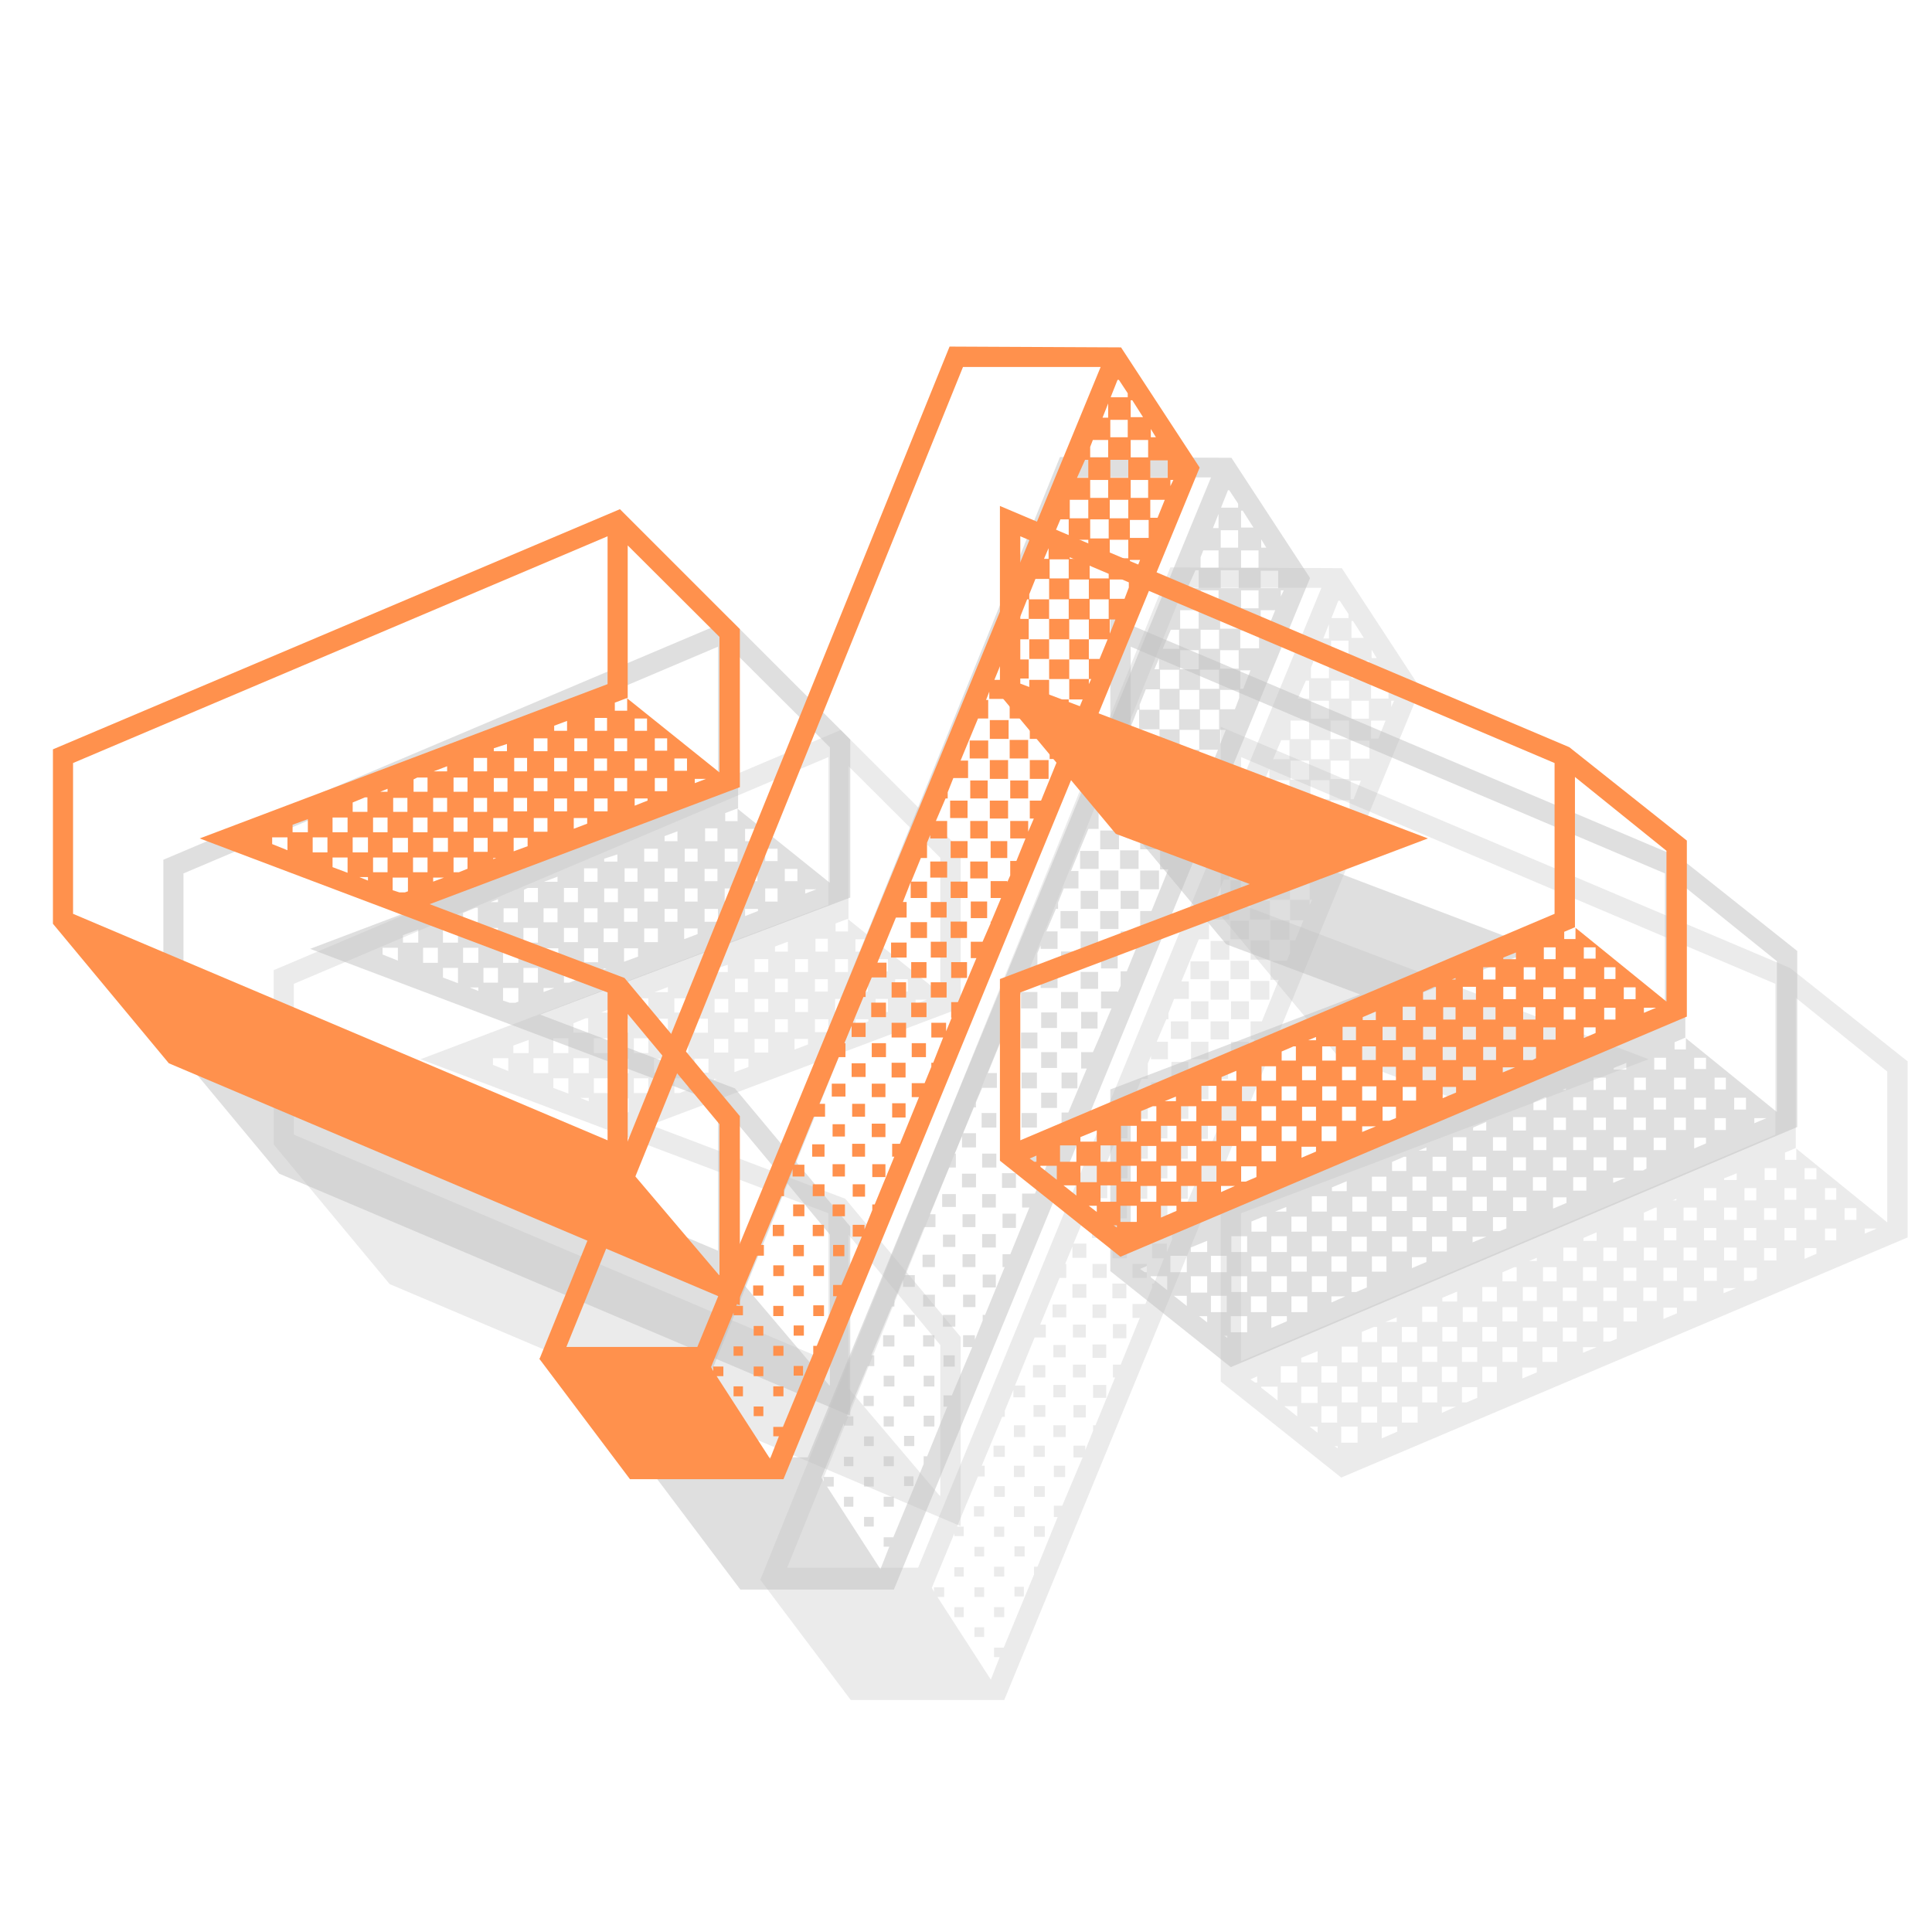 <svg xmlns="http://www.w3.org/2000/svg" xmlns:xlink="http://www.w3.org/1999/xlink" width="150" zoomAndPan="magnify" viewBox="0 0 112.5 112.5" height="150" preserveAspectRatio="xMidYMid meet" version="1.0"><defs><g/></defs><g fill="#bfbfbf" fill-opacity="0.302"><g transform="translate(14.955, 84.538)"><g><path d="M 40.984 4.328 L 7.734 -9.766 L 0.984 -17.891 L 0.984 -28.047 L 34 -42.031 L 40.984 -35.047 L 40.984 -25.844 L 22.922 -19.031 L 34.266 -14.734 L 40.984 -6.688 Z M 33.281 -5.281 L 33.281 -13.891 L 9.531 -22.859 L 33.281 -31.844 L 33.281 -40.453 L 2.156 -27.25 L 2.156 -18.469 Z M 39.797 -26.703 L 39.797 -34.594 L 34.453 -39.922 L 34.453 -31.047 L 34.391 -31.016 L 34.359 -31.016 L 33.703 -30.766 L 33.703 -30.297 L 34.422 -30.297 L 34.422 -31.016 Z M 32.531 -29.125 L 33.25 -29.125 L 33.25 -29.875 L 32.531 -29.875 Z M 34.859 -29.125 L 35.578 -29.125 L 35.578 -29.844 L 34.859 -29.844 Z M 30.172 -29.125 L 30.922 -29.125 L 30.922 -29.703 L 30.172 -29.422 Z M 28.984 -27.938 L 29.781 -27.938 L 29.781 -28.688 L 28.984 -28.688 Z M 31.344 -27.938 L 32.094 -27.938 L 32.094 -28.688 L 31.344 -28.688 Z M 33.672 -27.938 L 34.422 -27.938 L 34.422 -28.688 L 33.672 -28.688 Z M 36.031 -27.969 L 36.75 -27.969 L 36.75 -28.688 L 36.031 -28.688 Z M 26.656 -27.938 L 27.422 -27.938 L 27.422 -28.359 L 26.656 -28.109 Z M 25.484 -26.766 L 26.266 -26.766 L 26.266 -27.547 L 25.484 -27.547 Z M 27.844 -26.766 L 28.594 -26.766 L 28.594 -27.547 L 27.844 -27.547 Z M 30.172 -26.766 L 30.922 -26.766 L 30.922 -27.547 L 30.172 -27.547 Z M 32.5 -26.797 L 33.25 -26.797 L 33.25 -27.516 L 32.5 -27.516 Z M 34.859 -26.797 L 35.578 -26.797 L 35.578 -27.516 L 34.859 -27.516 Z M 37.172 -26.797 L 37.906 -26.797 L 37.906 -27.516 L 37.172 -27.516 Z M 23.156 -26.766 L 23.938 -26.766 L 23.938 -27.062 Z M 21.984 -25.578 L 22.797 -25.578 L 22.797 -26.406 L 22.203 -26.406 L 21.984 -26.297 Z M 24.312 -25.578 L 25.125 -25.578 L 25.125 -26.406 L 24.312 -26.406 Z M 26.656 -25.578 L 27.453 -25.578 L 27.453 -26.375 L 26.656 -26.375 Z M 28.984 -25.609 L 29.781 -25.609 L 29.781 -26.375 L 28.984 -26.375 Z M 31.344 -25.609 L 32.094 -25.609 L 32.094 -26.375 L 31.344 -26.375 Z M 33.672 -25.609 L 34.422 -25.609 L 34.422 -26.375 L 33.672 -26.375 Z M 36.031 -25.609 L 36.75 -25.609 L 36.75 -26.375 L 36.031 -26.375 Z M 38.359 -26.078 L 39.016 -26.328 L 38.359 -26.328 Z M 20.047 -25.578 L 20.469 -25.578 L 20.469 -25.75 Z M 18.438 -24.406 L 19.297 -24.406 L 19.297 -25.25 L 19.156 -25.25 L 18.438 -24.953 Z M 20.797 -24.406 L 21.625 -24.406 L 21.625 -25.219 L 20.797 -25.219 Z M 23.125 -24.406 L 23.938 -24.406 L 23.938 -25.219 L 23.125 -25.219 Z M 25.484 -24.406 L 26.266 -24.406 L 26.266 -25.219 L 25.484 -25.219 Z M 27.812 -24.438 L 28.594 -24.438 L 28.594 -25.219 L 27.812 -25.219 Z M 30.172 -24.438 L 30.922 -24.438 L 30.922 -25.188 L 30.172 -25.188 Z M 32.5 -24.438 L 33.281 -24.438 L 33.281 -25.188 L 32.5 -25.188 Z M 34.859 -24.766 L 35.609 -25.062 L 35.609 -25.188 L 34.859 -25.188 Z M 17.266 -23.219 L 18.141 -23.219 L 18.141 -24.078 L 17.266 -24.078 Z M 19.625 -23.219 L 20.469 -23.219 L 20.469 -24.078 L 19.625 -24.078 Z M 21.953 -23.219 L 22.797 -23.219 L 22.797 -24.078 L 21.953 -24.078 Z M 24.312 -23.25 L 25.125 -23.25 L 25.125 -24.078 L 24.312 -24.078 Z M 26.625 -23.25 L 27.453 -23.25 L 27.453 -24.047 L 26.625 -24.047 Z M 28.984 -23.25 L 29.781 -23.25 L 29.781 -24.047 L 28.984 -24.047 Z M 31.312 -23.422 L 32.094 -23.719 L 32.094 -24.047 L 31.312 -24.047 Z M 14.938 -23.219 L 15.828 -23.219 L 15.828 -23.984 L 14.938 -23.656 Z M 14.641 -22.172 L 14.641 -22.922 L 13.75 -22.922 L 13.75 -22.531 Z M 16.109 -22.047 L 16.969 -22.047 L 16.969 -22.922 L 16.109 -22.922 Z M 18.438 -22.047 L 19.328 -22.047 L 19.328 -22.922 L 18.438 -22.922 Z M 20.766 -22.047 L 21.656 -22.047 L 21.656 -22.891 L 20.766 -22.891 Z M 23.125 -22.078 L 23.984 -22.078 L 23.984 -22.891 L 23.125 -22.891 Z M 25.484 -22.078 L 26.297 -22.078 L 26.297 -22.891 L 25.484 -22.891 Z M 27.812 -22.109 L 28.625 -22.406 L 28.625 -22.891 L 27.812 -22.891 Z M 18.141 -20.859 L 18.141 -21.75 L 17.266 -21.75 L 17.266 -21.188 Z M 19.625 -20.891 L 20.469 -20.891 L 20.469 -21.75 L 19.625 -21.75 Z M 21.953 -20.891 L 22.797 -20.891 L 22.797 -21.75 L 21.953 -21.75 Z M 24.312 -20.891 L 24.625 -20.891 L 25.125 -21.094 L 25.125 -21.75 L 24.312 -21.75 Z M 26.625 -21.656 L 26.797 -21.719 L 26.625 -21.719 Z M 19.328 -20.406 L 19.328 -20.609 L 18.828 -20.609 Z M 21.156 -19.719 L 21.484 -19.719 L 21.656 -19.781 L 21.656 -20.578 L 20.766 -20.578 L 20.766 -19.844 Z M 23.125 -20.344 L 23.75 -20.578 L 23.125 -20.578 Z M 39.766 2.562 L 39.797 2.562 L 39.797 -6.219 L 34.453 -12.641 L 34.453 -3.703 Z M 39.766 2.562 "/></g></g></g><g fill="#bfbfbf" fill-opacity="0.302"><g transform="translate(44.165, 84.538)"><g><path d="M 5.375 14.453 L 0.094 7.438 L 0.125 7.406 L 23.984 -51.5 L 33.969 -51.453 L 38.547 -44.453 L 14.312 14.453 Z M 1.672 6.75 L 9.297 6.75 L 32.781 -50.312 L 24.766 -50.312 Z M 33.375 -48.547 L 34.359 -48.547 L 34.359 -48.781 L 33.844 -49.562 L 33.766 -49.562 L 33.375 -48.578 Z M 34.531 -47.391 L 35.25 -47.391 L 34.625 -48.375 L 34.531 -48.375 Z M 32.891 -47.359 L 33.219 -47.359 L 33.219 -48.188 Z M 33.344 -46.219 L 34.359 -46.219 L 34.359 -47.234 L 33.344 -47.234 Z M 35.703 -46.219 L 36 -46.219 L 35.703 -46.703 Z M 32.172 -45.047 L 33.219 -45.047 L 33.219 -46.062 L 32.328 -46.062 L 32.172 -45.656 Z M 34.531 -45.047 L 35.547 -45.047 L 35.547 -46.062 L 34.531 -46.062 Z M 31.406 -43.859 L 32.062 -43.859 L 32.062 -44.906 L 31.875 -44.906 Z M 33.344 -43.859 L 34.391 -43.859 L 34.391 -44.906 L 33.344 -44.906 Z M 35.672 -43.859 L 36.688 -43.859 L 36.688 -44.875 L 35.672 -44.875 Z M 32.172 -42.688 L 33.219 -42.688 L 33.219 -43.734 L 32.172 -43.734 Z M 34.531 -42.688 L 35.547 -42.688 L 35.547 -43.734 L 34.531 -43.734 Z M 36.844 -43.375 L 37.016 -43.734 L 36.844 -43.734 Z M 30.984 -41.5 L 32.062 -41.5 L 32.062 -42.578 L 30.984 -42.578 Z M 33.312 -41.5 L 34.391 -41.5 L 34.391 -42.578 L 33.312 -42.578 Z M 35.672 -41.531 L 36.094 -41.531 L 36.516 -42.578 L 35.672 -42.578 Z M 29.969 -40.328 L 30.922 -40.328 L 30.922 -41.438 L 30.438 -41.438 Z M 32.172 -40.328 L 33.25 -40.328 L 33.25 -41.438 L 32.172 -41.438 Z M 34.484 -40.359 L 35.578 -40.359 L 35.578 -41.406 L 34.484 -41.406 Z M 30.984 -39.141 L 32.062 -39.141 L 32.062 -40.25 L 30.984 -40.25 Z M 33.312 -39.172 L 34.391 -39.172 L 34.391 -40.25 L 33.312 -40.25 Z M 29.484 -39.141 L 29.75 -39.141 L 29.75 -39.766 Z M 29.812 -38 L 30.922 -38 L 30.922 -39.109 L 29.812 -39.109 Z M 32.141 -38 L 33.25 -38 L 33.25 -39.109 L 32.141 -39.109 Z M 34.484 -38 L 34.656 -38 L 35.078 -39.078 L 34.484 -39.078 Z M 13.531 13.266 L 14.047 11.953 L 13.719 11.953 L 13.719 11.406 L 14.281 11.406 L 16.047 7.141 L 16.047 6.688 L 16.25 6.688 L 17.422 3.797 L 17.203 3.797 L 17.203 3.141 L 17.688 3.141 L 18.875 0.328 L 18.344 0.328 L 18.344 -0.359 L 19.031 -0.359 L 19.031 -0.094 L 19.484 -1.219 L 19.484 -1.547 L 19.625 -1.547 L 20.766 -4.328 L 20.641 -4.328 L 20.641 -5.078 L 21.094 -5.078 L 22.203 -7.797 L 21.781 -7.797 L 21.781 -8.609 L 22.531 -8.609 L 22.922 -9.562 L 22.922 -9.797 L 23.031 -9.797 L 23.609 -11.266 L 22.922 -11.266 L 22.922 -12.125 L 23.781 -12.125 L 23.781 -11.625 L 24.109 -12.422 L 24.078 -12.422 L 24.078 -13.328 L 24.469 -13.328 L 25.547 -15.891 L 25.219 -15.891 L 25.219 -16.844 L 25.906 -16.844 L 26.375 -17.922 L 26.375 -18.016 L 26.406 -18.016 L 26.984 -19.391 L 26.375 -19.391 L 26.375 -20.375 L 27.344 -20.375 L 27.344 -20.312 L 27.516 -20.703 L 27.516 -21.547 L 27.875 -21.547 L 28.406 -22.859 L 27.516 -22.859 L 27.516 -23.875 L 28.562 -23.875 L 28.562 -23.25 L 28.891 -24.016 L 28.656 -24.016 L 28.656 -25.062 L 29.312 -25.062 L 30.297 -27.484 L 29.812 -27.484 L 29.812 -28.594 L 30.766 -28.594 L 30.953 -29.047 L 30.953 -29.781 L 31.25 -29.781 L 31.734 -30.953 L 30.953 -30.953 L 30.953 -32.141 L 32.094 -32.141 L 32.094 -31.844 L 32.234 -32.141 L 32.094 -32.141 L 32.094 -33.281 L 30.953 -33.281 L 30.953 -34.453 L 32.094 -34.453 L 32.094 -33.312 L 32.719 -33.312 L 33.188 -34.453 L 32.094 -34.453 L 32.094 -35.609 L 30.953 -35.609 L 30.953 -34.453 L 29.781 -34.453 L 29.781 -35.641 L 30.922 -35.641 L 30.922 -36.781 L 29.781 -36.781 L 29.781 -37.969 L 28.984 -37.969 L 28.625 -37.078 L 28.625 -36.781 L 29.781 -36.781 L 29.781 -35.641 L 28.594 -35.641 L 28.594 -36.781 L 28.5 -36.781 L 28.047 -35.641 L 28.594 -35.641 L 28.594 -34.453 L 27.547 -34.453 L 27.422 -34.125 L 27.422 -33.312 L 27.094 -33.312 L 26.594 -32.094 L 27.422 -32.094 L 27.422 -30.984 L 26.297 -30.984 L 26.297 -31.406 L 26.109 -30.922 L 26.234 -30.922 L 26.234 -29.844 L 25.641 -29.844 L 24.625 -27.391 L 25.062 -27.391 L 25.062 -26.375 L 24.203 -26.375 L 23.875 -25.547 L 23.875 -25.188 L 23.75 -25.188 L 23.188 -23.875 L 23.844 -23.875 L 23.844 -22.859 L 22.859 -22.859 L 22.859 -23.062 L 22.672 -22.609 L 22.672 -21.719 L 22.312 -21.719 L 21.75 -20.344 L 22.672 -20.344 L 22.672 -19.391 L 21.719 -19.391 L 21.719 -20.312 L 21.266 -19.156 L 21.484 -19.156 L 21.484 -18.25 L 20.859 -18.25 L 19.781 -15.625 L 20.312 -15.625 L 20.312 -14.766 L 19.453 -14.766 L 19.094 -13.922 L 19.094 -13.625 L 18.969 -13.625 L 18.344 -12.125 L 19.094 -12.125 L 19.094 -11.297 L 18.281 -11.297 L 18.281 -11.953 L 17.859 -10.938 L 17.922 -10.938 L 17.922 -10.125 L 17.531 -10.125 L 16.406 -7.406 L 16.734 -7.406 L 16.734 -6.656 L 16.078 -6.656 L 14.938 -3.859 L 15.531 -3.859 L 15.531 -3.172 L 14.844 -3.172 L 14.844 -3.609 L 14.344 -2.391 L 14.344 -2.031 L 14.188 -2.031 L 13 0.812 L 13.172 0.812 L 13.172 1.438 L 12.781 1.438 L 11.562 4.359 L 11.953 4.359 L 11.953 4.906 L 11.406 4.906 L 11.406 4.75 L 10.094 7.922 L 10.219 8.156 L 10.219 7.891 L 10.812 7.891 L 10.812 8.453 L 10.422 8.453 Z M 30.953 -36.812 L 32.094 -36.812 L 32.094 -37.938 L 30.953 -37.938 Z M 33.312 -36.812 L 34.172 -36.812 L 34.422 -37.469 L 34.422 -37.938 L 33.312 -37.938 Z M 32.141 -35.641 L 33.25 -35.641 L 33.25 -36.781 L 32.141 -36.781 Z M 33.312 -34.781 L 33.641 -35.609 L 33.312 -35.609 Z M 28.625 -33.312 L 28.625 -34.453 L 29.781 -34.453 L 29.781 -33.312 Z M 27.484 -32.172 L 27.484 -33.281 L 28.594 -33.281 L 28.594 -32.172 Z M 29.781 -32.141 L 29.781 -33.281 L 30.953 -33.281 L 30.953 -32.141 Z M 28.625 -30.984 L 28.625 -32.094 L 29.781 -32.094 L 29.781 -30.984 Z M 29.812 -29.812 L 29.812 -30.953 L 30.922 -30.953 L 30.922 -29.812 Z M 27.484 -29.844 L 27.484 -30.922 L 28.562 -30.922 L 28.562 -29.844 Z M 28.656 -28.656 L 28.656 -29.781 L 29.75 -29.781 L 29.75 -28.656 Z M 26.328 -28.656 L 26.328 -29.75 L 27.422 -29.75 L 27.422 -28.656 Z M 27.484 -27.516 L 27.484 -28.594 L 28.562 -28.594 L 28.562 -27.516 Z M 25.156 -27.516 L 25.156 -28.562 L 26.234 -28.562 L 26.234 -27.516 Z M 26.328 -26.328 L 26.328 -27.422 L 27.391 -27.422 L 27.391 -26.328 Z M 28.656 -26.328 L 28.656 -27.422 L 29.75 -27.422 L 29.75 -26.328 Z M 25.188 -25.188 L 25.188 -26.234 L 26.203 -26.234 L 26.203 -25.188 Z M 27.516 -25.188 L 27.516 -26.234 L 28.562 -26.234 L 28.562 -25.188 Z M 24.016 -24.047 L 24.016 -25.062 L 25.031 -25.062 L 25.031 -24.047 Z M 26.328 -24.016 L 26.328 -25.062 L 27.391 -25.062 L 27.391 -24.016 Z M 25.188 -22.859 L 25.188 -23.875 L 26.203 -23.875 L 26.203 -22.859 Z M 24.047 -21.719 L 24.047 -22.703 L 25.031 -22.703 L 25.031 -21.719 Z M 26.375 -21.719 L 26.375 -22.703 L 27.344 -22.703 L 27.344 -21.719 Z M 22.859 -20.578 L 22.859 -21.516 L 23.844 -21.516 L 23.844 -20.578 Z M 25.188 -20.531 L 25.188 -21.516 L 26.203 -21.516 L 26.203 -20.531 Z M 24.047 -19.391 L 24.047 -20.344 L 25.031 -20.344 L 25.031 -19.391 Z M 25.219 -18.219 L 25.219 -19.188 L 26.172 -19.188 L 26.172 -18.219 Z M 22.891 -18.25 L 22.891 -19.156 L 23.812 -19.156 L 23.812 -18.25 Z M 24.047 -17.062 L 24.047 -18.016 L 25 -18.016 L 25 -17.062 Z M 21.719 -17.062 L 21.719 -17.984 L 22.672 -17.984 L 22.672 -17.062 Z M 22.891 -15.922 L 22.891 -16.844 L 23.812 -16.844 L 23.812 -15.922 Z M 20.578 -15.922 L 20.578 -16.797 L 21.484 -16.797 L 21.484 -15.922 Z M 21.75 -14.734 L 21.75 -15.656 L 22.641 -15.656 L 22.641 -14.734 Z M 24.078 -14.734 L 24.078 -15.656 L 25 -15.656 L 25 -14.734 Z M 20.609 -13.594 L 20.609 -14.484 L 21.453 -14.484 L 21.453 -13.594 Z M 22.891 -13.594 L 22.891 -14.484 L 23.812 -14.484 L 23.812 -13.594 Z M 19.422 -12.453 L 19.422 -13.297 L 20.281 -13.297 L 20.281 -12.453 Z M 21.75 -12.453 L 21.75 -13.297 L 22.641 -13.297 L 22.641 -12.453 Z M 20.609 -11.266 L 20.609 -12.125 L 21.453 -12.125 L 21.453 -11.266 Z M 19.453 -10.125 L 19.453 -10.938 L 20.281 -10.938 L 20.281 -10.125 Z M 21.781 -10.125 L 21.781 -10.938 L 22.609 -10.938 L 22.609 -10.125 Z M 20.609 -8.938 L 20.609 -9.797 L 21.422 -9.797 L 21.422 -8.938 Z M 18.281 -8.969 L 18.281 -9.766 L 19.094 -9.766 L 19.094 -8.969 Z M 17.125 -7.828 L 17.125 -8.578 L 17.922 -8.578 L 17.922 -7.828 Z M 19.453 -7.797 L 19.453 -8.578 L 20.25 -8.578 L 20.25 -7.797 Z M 20.641 -6.609 L 20.641 -7.438 L 21.422 -7.438 L 21.422 -6.609 Z M 18.312 -6.656 L 18.312 -7.406 L 19.062 -7.406 L 19.062 -6.656 Z M 19.453 -5.469 L 19.453 -6.25 L 20.25 -6.25 L 20.25 -5.469 Z M 17.172 -5.5 L 17.172 -6.219 L 17.891 -6.219 L 17.891 -5.5 Z M 18.312 -4.328 L 18.312 -5.078 L 19.062 -5.078 L 19.062 -4.328 Z M 15.984 -4.328 L 15.984 -5.047 L 16.703 -5.047 L 16.703 -4.328 Z M 17.172 -3.172 L 17.172 -3.891 L 17.891 -3.891 L 17.891 -3.172 Z M 19.484 -3.141 L 19.484 -3.891 L 20.25 -3.891 L 20.25 -3.141 Z M 16.016 -2.031 L 16.016 -2.719 L 16.703 -2.719 L 16.703 -2.031 Z M 18.344 -2 L 18.344 -2.719 L 19.062 -2.719 L 19.062 -2 Z M 14.875 -0.859 L 14.875 -1.547 L 15.531 -1.547 L 15.531 -0.859 Z M 17.172 -0.859 L 17.172 -1.547 L 17.891 -1.547 L 17.891 -0.859 Z M 13.688 0.297 L 13.688 -0.359 L 14.344 -0.359 L 14.344 0.297 Z M 16.016 0.297 L 16.016 -0.359 L 16.672 -0.359 L 16.672 0.297 Z M 14.875 1.469 L 14.875 0.812 L 15.5 0.812 L 15.5 1.469 Z M 17.203 1.469 L 17.203 0.812 L 17.859 0.812 L 17.859 1.469 Z M 13.719 2.625 L 13.719 2 L 14.344 2 L 14.344 2.625 Z M 16.047 2.625 L 16.047 2 L 16.672 2 L 16.672 2.625 Z M 12.547 3.766 L 12.547 3.172 L 13.141 3.172 L 13.141 3.766 Z M 14.875 3.797 L 14.875 3.172 L 15.5 3.172 L 15.5 3.797 Z M 16.047 4.953 L 16.047 4.328 L 16.672 4.328 L 16.672 4.953 Z M 13.719 4.953 L 13.719 4.359 L 14.312 4.359 L 14.312 4.953 Z M 14.906 6.094 L 14.906 5.5 L 15.5 5.5 L 15.5 6.094 Z M 12.578 6.094 L 12.578 5.531 L 13.141 5.531 L 13.141 6.094 Z M 13.719 7.266 L 13.719 6.688 L 14.312 6.688 L 14.312 7.266 Z M 11.406 7.266 L 11.406 6.719 L 11.953 6.719 L 11.953 7.266 Z M 14.906 8.422 L 14.906 7.859 L 15.453 7.859 L 15.453 8.422 Z M 12.578 8.453 L 12.578 7.891 L 13.141 7.891 L 13.141 8.453 Z M 11.406 9.625 L 11.406 9.047 L 11.953 9.047 L 11.953 9.625 Z M 13.719 9.625 L 13.719 9.047 L 14.312 9.047 L 14.312 9.625 Z M 12.578 10.781 L 12.578 10.219 L 13.141 10.219 L 13.141 10.781 Z M 12.578 10.781 "/></g></g></g><g fill="#bfbfbf" fill-opacity="0.302"><g transform="translate(68.66, 84.538)"><g><path d="M 9.438 1.5 L 2.422 -4.094 L 2.422 -14.672 L 16.969 -20.203 L 9.172 -23.125 L 2.422 -31.219 L 2.422 -42.219 L 35.578 -28.172 L 42.422 -22.734 L 42.422 -12.484 Z M 3.609 -5.281 L 34.719 -18.469 L 34.719 -27.25 L 3.609 -40.453 L 3.609 -31.875 L 27.344 -22.859 L 3.609 -13.891 Z M 41.234 -13.359 L 41.234 -22.141 L 35.906 -26.438 L 35.906 -17.688 L 35.281 -17.422 L 35.281 -17 L 35.938 -17 L 35.938 -17.656 Z M 34.094 -15.828 L 34.781 -15.828 L 34.781 -16.516 L 34.094 -16.516 Z M 36.422 -15.859 L 37.109 -15.859 L 37.109 -16.516 L 36.422 -16.516 Z M 31.734 -15.828 L 32.469 -15.828 L 32.469 -16.219 L 31.734 -15.922 Z M 30.562 -14.641 L 31.281 -14.641 L 31.281 -15.359 L 30.562 -15.359 Z M 32.922 -14.641 L 33.609 -14.641 L 33.609 -15.359 L 32.922 -15.359 Z M 35.25 -14.672 L 35.938 -14.672 L 35.938 -15.359 L 35.25 -15.359 Z M 37.609 -14.672 L 38.266 -14.672 L 38.266 -15.359 L 37.609 -15.359 Z M 28.734 -14.641 L 28.953 -14.641 L 28.953 -14.734 Z M 27.062 -13.469 L 27.812 -13.469 L 27.812 -14.219 L 27.719 -14.219 L 27.062 -13.922 Z M 29.375 -13.469 L 30.141 -13.469 L 30.141 -14.219 L 29.375 -14.219 Z M 31.734 -13.5 L 32.469 -13.5 L 32.469 -14.219 L 31.734 -14.219 Z M 34.062 -13.5 L 34.781 -13.5 L 34.781 -14.188 L 34.062 -14.188 Z M 36.422 -13.5 L 37.109 -13.5 L 37.109 -14.188 L 36.422 -14.188 Z M 38.75 -13.5 L 39.438 -13.5 L 39.438 -14.188 L 38.75 -14.188 Z M 25.875 -12.281 L 26.625 -12.281 L 26.625 -13.062 L 25.875 -13.062 Z M 28.234 -12.312 L 28.953 -12.312 L 28.953 -13.031 L 28.234 -13.031 Z M 30.562 -12.312 L 31.281 -12.312 L 31.281 -13.031 L 30.562 -13.031 Z M 32.891 -12.312 L 33.609 -12.312 L 33.609 -13.031 L 32.891 -13.031 Z M 35.25 -12.312 L 35.938 -12.312 L 35.938 -13.031 L 35.25 -13.031 Z M 37.609 -12.312 L 38.266 -12.312 L 38.266 -13 L 37.609 -13 Z M 39.922 -12.703 L 40.625 -13 L 39.922 -13 Z M 23.547 -12.281 L 24.312 -12.281 L 24.312 -12.781 L 23.547 -12.453 Z M 22.375 -11.109 L 23.156 -11.109 L 23.156 -11.891 L 22.375 -11.891 Z M 24.703 -11.109 L 25.484 -11.109 L 25.484 -11.891 L 24.703 -11.891 Z M 27.062 -11.141 L 27.812 -11.141 L 27.812 -11.891 L 27.062 -11.891 Z M 29.375 -11.141 L 30.141 -11.141 L 30.141 -11.891 L 29.375 -11.891 Z M 31.734 -11.141 L 32.469 -11.141 L 32.469 -11.891 L 31.734 -11.891 Z M 34.062 -11.141 L 34.781 -11.141 L 34.781 -11.859 L 34.062 -11.859 Z M 36.422 -11.234 L 37.109 -11.531 L 37.109 -11.859 L 36.422 -11.859 Z M 20.375 -11.109 L 20.828 -11.109 L 20.828 -11.297 Z M 18.828 -9.922 L 19.656 -9.922 L 19.656 -10.75 L 19.516 -10.75 L 18.828 -10.453 Z M 21.188 -9.922 L 21.984 -9.922 L 21.984 -10.75 L 21.188 -10.75 Z M 23.516 -9.953 L 24.312 -9.953 L 24.312 -10.75 L 23.516 -10.75 Z M 25.875 -9.953 L 26.625 -9.953 L 26.625 -10.719 L 25.875 -10.719 Z M 28.203 -9.953 L 28.984 -9.953 L 28.984 -10.719 L 28.203 -10.719 Z M 30.562 -9.953 L 31.312 -9.953 L 31.312 -10.719 L 30.562 -10.719 Z M 32.891 -9.953 L 33.438 -9.953 L 33.641 -10.062 L 33.641 -10.719 L 32.891 -10.719 Z M 17.656 -8.75 L 18.5 -8.75 L 18.5 -9.594 L 17.656 -9.594 Z M 20.016 -8.781 L 20.828 -8.781 L 20.828 -9.594 L 20.016 -9.594 Z M 22.344 -8.781 L 23.156 -8.781 L 23.156 -9.562 L 22.344 -9.562 Z M 24.703 -8.781 L 25.484 -8.781 L 25.484 -9.562 L 24.703 -9.562 Z M 27.031 -8.781 L 27.812 -8.781 L 27.812 -9.562 L 27.031 -9.562 Z M 29.375 -8.781 L 30.141 -8.781 L 30.141 -9.562 L 29.375 -9.562 Z M 31.703 -9.234 L 32.422 -9.531 L 31.703 -9.531 Z M 15.328 -8.75 L 16.188 -8.75 L 16.188 -9.328 L 15.328 -8.969 Z M 14.156 -7.562 L 15.031 -7.562 L 15.031 -8.453 L 14.156 -8.453 Z M 16.516 -7.562 L 17.359 -7.562 L 17.359 -8.422 L 16.516 -8.422 Z M 18.828 -7.594 L 19.688 -7.594 L 19.688 -8.422 L 18.828 -8.422 Z M 21.188 -7.594 L 22.016 -7.594 L 22.016 -8.422 L 21.188 -8.422 Z M 23.516 -7.594 L 24.344 -7.594 L 24.344 -8.422 L 23.516 -8.422 Z M 25.875 -7.594 L 26.656 -7.594 L 26.656 -8.391 L 25.875 -8.391 Z M 28.203 -7.734 L 28.984 -8.062 L 28.984 -8.391 L 28.203 -8.391 Z M 12.016 -7.562 L 12.672 -7.562 L 12.672 -7.828 Z M 10.641 -6.391 L 11.531 -6.391 L 11.531 -7.266 L 11.328 -7.266 L 10.641 -6.984 Z M 12.969 -6.391 L 13.859 -6.391 L 13.859 -7.266 L 12.969 -7.266 Z M 15.328 -6.422 L 16.188 -6.422 L 16.188 -7.266 L 15.328 -7.266 Z M 17.656 -6.422 L 18.5 -6.422 L 18.5 -7.266 L 17.656 -7.266 Z M 20.016 -6.422 L 20.828 -6.422 L 20.828 -7.234 L 20.016 -7.234 Z M 22.344 -6.422 L 23.156 -6.422 L 23.156 -7.234 L 22.344 -7.234 Z M 24.703 -6.422 L 25.094 -6.422 L 25.484 -6.578 L 25.484 -7.234 L 24.703 -7.234 Z M 9.469 -5.203 L 10.391 -5.203 L 10.391 -6.125 L 9.469 -6.125 Z M 11.797 -5.203 L 12.703 -5.203 L 12.703 -6.125 L 11.797 -6.125 Z M 14.156 -5.234 L 15.031 -5.234 L 15.031 -6.125 L 14.156 -6.125 Z M 16.469 -5.234 L 17.359 -5.234 L 17.359 -6.094 L 16.469 -6.094 Z M 18.828 -5.234 L 19.688 -5.234 L 19.688 -6.094 L 18.828 -6.094 Z M 21.156 -5.234 L 22.016 -5.234 L 22.016 -6.094 L 21.156 -6.094 Z M 23.516 -5.766 L 24.312 -6.094 L 23.516 -6.094 Z M 7.109 -5.203 L 8.062 -5.203 L 8.062 -5.859 L 7.109 -5.469 Z M 5.922 -4.031 L 6.875 -4.031 L 6.875 -4.984 L 5.922 -4.984 Z M 8.281 -4.031 L 9.203 -4.031 L 9.203 -4.984 L 8.281 -4.984 Z M 10.641 -4.062 L 11.531 -4.062 L 11.531 -4.953 L 10.641 -4.953 Z M 12.969 -4.062 L 13.859 -4.062 L 13.859 -4.953 L 12.969 -4.953 Z M 15.297 -4.062 L 16.188 -4.062 L 16.188 -4.953 L 15.297 -4.953 Z M 17.656 -4.062 L 18.5 -4.062 L 18.5 -4.953 L 17.656 -4.953 Z M 19.984 -4.266 L 20.828 -4.625 L 20.828 -4.906 L 19.984 -4.906 Z M 4.422 -4.031 L 4.547 -4.031 L 4.547 -4.391 L 4.156 -4.219 Z M 5.734 -2.984 L 5.734 -3.797 L 4.781 -3.797 L 4.781 -3.734 Z M 7.109 -2.844 L 8.062 -2.844 L 8.062 -3.797 L 7.109 -3.797 Z M 9.469 -2.875 L 10.391 -2.875 L 10.391 -3.797 L 9.469 -3.797 Z M 11.797 -2.875 L 12.703 -2.875 L 12.703 -3.797 L 11.797 -3.797 Z M 14.156 -2.875 L 15.031 -2.875 L 15.031 -3.797 L 14.156 -3.797 Z M 16.469 -2.875 L 16.734 -2.875 L 17.359 -3.141 L 17.359 -3.766 L 16.469 -3.766 Z M 6.875 -2.062 L 6.875 -2.656 L 6.125 -2.656 Z M 8.281 -1.703 L 9.203 -1.703 L 9.203 -2.656 L 8.281 -2.656 Z M 10.609 -1.703 L 11.531 -1.703 L 11.531 -2.625 L 10.609 -2.625 Z M 12.969 -1.703 L 13.891 -1.703 L 13.891 -2.625 L 12.969 -2.625 Z M 15.297 -2.266 L 16.109 -2.625 L 15.297 -2.625 Z M 8.062 -1.109 L 8.062 -1.469 L 7.594 -1.469 Z M 9.438 -0.531 L 10.391 -0.531 L 10.391 -1.469 L 9.438 -1.469 Z M 11.797 -0.781 L 12.703 -1.172 L 12.703 -1.469 L 11.797 -1.469 Z M 9.234 -0.203 L 9.234 -0.328 L 9.047 -0.328 Z M 9.234 -0.203 "/></g></g></g><g fill="#bfbfbf" fill-opacity="0.502"><g transform="translate(8.527, 78.11)"><g><path d="M 40.984 4.328 L 7.734 -9.766 L 0.984 -17.891 L 0.984 -28.047 L 34 -42.031 L 40.984 -35.047 L 40.984 -25.844 L 22.922 -19.031 L 34.266 -14.734 L 40.984 -6.688 Z M 33.281 -5.281 L 33.281 -13.891 L 9.531 -22.859 L 33.281 -31.844 L 33.281 -40.453 L 2.156 -27.25 L 2.156 -18.469 Z M 39.797 -26.703 L 39.797 -34.594 L 34.453 -39.922 L 34.453 -31.047 L 34.391 -31.016 L 34.359 -31.016 L 33.703 -30.766 L 33.703 -30.297 L 34.422 -30.297 L 34.422 -31.016 Z M 32.531 -29.125 L 33.25 -29.125 L 33.25 -29.875 L 32.531 -29.875 Z M 34.859 -29.125 L 35.578 -29.125 L 35.578 -29.844 L 34.859 -29.844 Z M 30.172 -29.125 L 30.922 -29.125 L 30.922 -29.703 L 30.172 -29.422 Z M 28.984 -27.938 L 29.781 -27.938 L 29.781 -28.688 L 28.984 -28.688 Z M 31.344 -27.938 L 32.094 -27.938 L 32.094 -28.688 L 31.344 -28.688 Z M 33.672 -27.938 L 34.422 -27.938 L 34.422 -28.688 L 33.672 -28.688 Z M 36.031 -27.969 L 36.75 -27.969 L 36.75 -28.688 L 36.031 -28.688 Z M 26.656 -27.938 L 27.422 -27.938 L 27.422 -28.359 L 26.656 -28.109 Z M 25.484 -26.766 L 26.266 -26.766 L 26.266 -27.547 L 25.484 -27.547 Z M 27.844 -26.766 L 28.594 -26.766 L 28.594 -27.547 L 27.844 -27.547 Z M 30.172 -26.766 L 30.922 -26.766 L 30.922 -27.547 L 30.172 -27.547 Z M 32.5 -26.797 L 33.25 -26.797 L 33.25 -27.516 L 32.5 -27.516 Z M 34.859 -26.797 L 35.578 -26.797 L 35.578 -27.516 L 34.859 -27.516 Z M 37.172 -26.797 L 37.906 -26.797 L 37.906 -27.516 L 37.172 -27.516 Z M 23.156 -26.766 L 23.938 -26.766 L 23.938 -27.062 Z M 21.984 -25.578 L 22.797 -25.578 L 22.797 -26.406 L 22.203 -26.406 L 21.984 -26.297 Z M 24.312 -25.578 L 25.125 -25.578 L 25.125 -26.406 L 24.312 -26.406 Z M 26.656 -25.578 L 27.453 -25.578 L 27.453 -26.375 L 26.656 -26.375 Z M 28.984 -25.609 L 29.781 -25.609 L 29.781 -26.375 L 28.984 -26.375 Z M 31.344 -25.609 L 32.094 -25.609 L 32.094 -26.375 L 31.344 -26.375 Z M 33.672 -25.609 L 34.422 -25.609 L 34.422 -26.375 L 33.672 -26.375 Z M 36.031 -25.609 L 36.75 -25.609 L 36.75 -26.375 L 36.031 -26.375 Z M 38.359 -26.078 L 39.016 -26.328 L 38.359 -26.328 Z M 20.047 -25.578 L 20.469 -25.578 L 20.469 -25.75 Z M 18.438 -24.406 L 19.297 -24.406 L 19.297 -25.25 L 19.156 -25.25 L 18.438 -24.953 Z M 20.797 -24.406 L 21.625 -24.406 L 21.625 -25.219 L 20.797 -25.219 Z M 23.125 -24.406 L 23.938 -24.406 L 23.938 -25.219 L 23.125 -25.219 Z M 25.484 -24.406 L 26.266 -24.406 L 26.266 -25.219 L 25.484 -25.219 Z M 27.812 -24.438 L 28.594 -24.438 L 28.594 -25.219 L 27.812 -25.219 Z M 30.172 -24.438 L 30.922 -24.438 L 30.922 -25.188 L 30.172 -25.188 Z M 32.5 -24.438 L 33.281 -24.438 L 33.281 -25.188 L 32.5 -25.188 Z M 34.859 -24.766 L 35.609 -25.062 L 35.609 -25.188 L 34.859 -25.188 Z M 17.266 -23.219 L 18.141 -23.219 L 18.141 -24.078 L 17.266 -24.078 Z M 19.625 -23.219 L 20.469 -23.219 L 20.469 -24.078 L 19.625 -24.078 Z M 21.953 -23.219 L 22.797 -23.219 L 22.797 -24.078 L 21.953 -24.078 Z M 24.312 -23.25 L 25.125 -23.25 L 25.125 -24.078 L 24.312 -24.078 Z M 26.625 -23.25 L 27.453 -23.25 L 27.453 -24.047 L 26.625 -24.047 Z M 28.984 -23.25 L 29.781 -23.25 L 29.781 -24.047 L 28.984 -24.047 Z M 31.312 -23.422 L 32.094 -23.719 L 32.094 -24.047 L 31.312 -24.047 Z M 14.938 -23.219 L 15.828 -23.219 L 15.828 -23.984 L 14.938 -23.656 Z M 14.641 -22.172 L 14.641 -22.922 L 13.75 -22.922 L 13.75 -22.531 Z M 16.109 -22.047 L 16.969 -22.047 L 16.969 -22.922 L 16.109 -22.922 Z M 18.438 -22.047 L 19.328 -22.047 L 19.328 -22.922 L 18.438 -22.922 Z M 20.766 -22.047 L 21.656 -22.047 L 21.656 -22.891 L 20.766 -22.891 Z M 23.125 -22.078 L 23.984 -22.078 L 23.984 -22.891 L 23.125 -22.891 Z M 25.484 -22.078 L 26.297 -22.078 L 26.297 -22.891 L 25.484 -22.891 Z M 27.812 -22.109 L 28.625 -22.406 L 28.625 -22.891 L 27.812 -22.891 Z M 18.141 -20.859 L 18.141 -21.75 L 17.266 -21.75 L 17.266 -21.188 Z M 19.625 -20.891 L 20.469 -20.891 L 20.469 -21.75 L 19.625 -21.75 Z M 21.953 -20.891 L 22.797 -20.891 L 22.797 -21.75 L 21.953 -21.75 Z M 24.312 -20.891 L 24.625 -20.891 L 25.125 -21.094 L 25.125 -21.75 L 24.312 -21.75 Z M 26.625 -21.656 L 26.797 -21.719 L 26.625 -21.719 Z M 19.328 -20.406 L 19.328 -20.609 L 18.828 -20.609 Z M 21.156 -19.719 L 21.484 -19.719 L 21.656 -19.781 L 21.656 -20.578 L 20.766 -20.578 L 20.766 -19.844 Z M 23.125 -20.344 L 23.75 -20.578 L 23.125 -20.578 Z M 39.766 2.562 L 39.797 2.562 L 39.797 -6.219 L 34.453 -12.641 L 34.453 -3.703 Z M 39.766 2.562 "/></g></g></g><g fill="#bfbfbf" fill-opacity="0.502"><g transform="translate(37.737, 78.11)"><g><path d="M 5.375 14.453 L 0.094 7.438 L 0.125 7.406 L 23.984 -51.5 L 33.969 -51.453 L 38.547 -44.453 L 14.312 14.453 Z M 1.672 6.75 L 9.297 6.75 L 32.781 -50.312 L 24.766 -50.312 Z M 33.375 -48.547 L 34.359 -48.547 L 34.359 -48.781 L 33.844 -49.562 L 33.766 -49.562 L 33.375 -48.578 Z M 34.531 -47.391 L 35.25 -47.391 L 34.625 -48.375 L 34.531 -48.375 Z M 32.891 -47.359 L 33.219 -47.359 L 33.219 -48.188 Z M 33.344 -46.219 L 34.359 -46.219 L 34.359 -47.234 L 33.344 -47.234 Z M 35.703 -46.219 L 36 -46.219 L 35.703 -46.703 Z M 32.172 -45.047 L 33.219 -45.047 L 33.219 -46.062 L 32.328 -46.062 L 32.172 -45.656 Z M 34.531 -45.047 L 35.547 -45.047 L 35.547 -46.062 L 34.531 -46.062 Z M 31.406 -43.859 L 32.062 -43.859 L 32.062 -44.906 L 31.875 -44.906 Z M 33.344 -43.859 L 34.391 -43.859 L 34.391 -44.906 L 33.344 -44.906 Z M 35.672 -43.859 L 36.688 -43.859 L 36.688 -44.875 L 35.672 -44.875 Z M 32.172 -42.688 L 33.219 -42.688 L 33.219 -43.734 L 32.172 -43.734 Z M 34.531 -42.688 L 35.547 -42.688 L 35.547 -43.734 L 34.531 -43.734 Z M 36.844 -43.375 L 37.016 -43.734 L 36.844 -43.734 Z M 30.984 -41.5 L 32.062 -41.5 L 32.062 -42.578 L 30.984 -42.578 Z M 33.312 -41.5 L 34.391 -41.5 L 34.391 -42.578 L 33.312 -42.578 Z M 35.672 -41.531 L 36.094 -41.531 L 36.516 -42.578 L 35.672 -42.578 Z M 29.969 -40.328 L 30.922 -40.328 L 30.922 -41.438 L 30.438 -41.438 Z M 32.172 -40.328 L 33.25 -40.328 L 33.25 -41.438 L 32.172 -41.438 Z M 34.484 -40.359 L 35.578 -40.359 L 35.578 -41.406 L 34.484 -41.406 Z M 30.984 -39.141 L 32.062 -39.141 L 32.062 -40.25 L 30.984 -40.25 Z M 33.312 -39.172 L 34.391 -39.172 L 34.391 -40.25 L 33.312 -40.25 Z M 29.484 -39.141 L 29.75 -39.141 L 29.75 -39.766 Z M 29.812 -38 L 30.922 -38 L 30.922 -39.109 L 29.812 -39.109 Z M 32.141 -38 L 33.25 -38 L 33.25 -39.109 L 32.141 -39.109 Z M 34.484 -38 L 34.656 -38 L 35.078 -39.078 L 34.484 -39.078 Z M 13.531 13.266 L 14.047 11.953 L 13.719 11.953 L 13.719 11.406 L 14.281 11.406 L 16.047 7.141 L 16.047 6.688 L 16.25 6.688 L 17.422 3.797 L 17.203 3.797 L 17.203 3.141 L 17.688 3.141 L 18.875 0.328 L 18.344 0.328 L 18.344 -0.359 L 19.031 -0.359 L 19.031 -0.094 L 19.484 -1.219 L 19.484 -1.547 L 19.625 -1.547 L 20.766 -4.328 L 20.641 -4.328 L 20.641 -5.078 L 21.094 -5.078 L 22.203 -7.797 L 21.781 -7.797 L 21.781 -8.609 L 22.531 -8.609 L 22.922 -9.562 L 22.922 -9.797 L 23.031 -9.797 L 23.609 -11.266 L 22.922 -11.266 L 22.922 -12.125 L 23.781 -12.125 L 23.781 -11.625 L 24.109 -12.422 L 24.078 -12.422 L 24.078 -13.328 L 24.469 -13.328 L 25.547 -15.891 L 25.219 -15.891 L 25.219 -16.844 L 25.906 -16.844 L 26.375 -17.922 L 26.375 -18.016 L 26.406 -18.016 L 26.984 -19.391 L 26.375 -19.391 L 26.375 -20.375 L 27.344 -20.375 L 27.344 -20.312 L 27.516 -20.703 L 27.516 -21.547 L 27.875 -21.547 L 28.406 -22.859 L 27.516 -22.859 L 27.516 -23.875 L 28.562 -23.875 L 28.562 -23.25 L 28.891 -24.016 L 28.656 -24.016 L 28.656 -25.062 L 29.312 -25.062 L 30.297 -27.484 L 29.812 -27.484 L 29.812 -28.594 L 30.766 -28.594 L 30.953 -29.047 L 30.953 -29.781 L 31.25 -29.781 L 31.734 -30.953 L 30.953 -30.953 L 30.953 -32.141 L 32.094 -32.141 L 32.094 -31.844 L 32.234 -32.141 L 32.094 -32.141 L 32.094 -33.281 L 30.953 -33.281 L 30.953 -34.453 L 32.094 -34.453 L 32.094 -33.312 L 32.719 -33.312 L 33.188 -34.453 L 32.094 -34.453 L 32.094 -35.609 L 30.953 -35.609 L 30.953 -34.453 L 29.781 -34.453 L 29.781 -35.641 L 30.922 -35.641 L 30.922 -36.781 L 29.781 -36.781 L 29.781 -37.969 L 28.984 -37.969 L 28.625 -37.078 L 28.625 -36.781 L 29.781 -36.781 L 29.781 -35.641 L 28.594 -35.641 L 28.594 -36.781 L 28.5 -36.781 L 28.047 -35.641 L 28.594 -35.641 L 28.594 -34.453 L 27.547 -34.453 L 27.422 -34.125 L 27.422 -33.312 L 27.094 -33.312 L 26.594 -32.094 L 27.422 -32.094 L 27.422 -30.984 L 26.297 -30.984 L 26.297 -31.406 L 26.109 -30.922 L 26.234 -30.922 L 26.234 -29.844 L 25.641 -29.844 L 24.625 -27.391 L 25.062 -27.391 L 25.062 -26.375 L 24.203 -26.375 L 23.875 -25.547 L 23.875 -25.188 L 23.75 -25.188 L 23.188 -23.875 L 23.844 -23.875 L 23.844 -22.859 L 22.859 -22.859 L 22.859 -23.062 L 22.672 -22.609 L 22.672 -21.719 L 22.312 -21.719 L 21.75 -20.344 L 22.672 -20.344 L 22.672 -19.391 L 21.719 -19.391 L 21.719 -20.312 L 21.266 -19.156 L 21.484 -19.156 L 21.484 -18.25 L 20.859 -18.25 L 19.781 -15.625 L 20.312 -15.625 L 20.312 -14.766 L 19.453 -14.766 L 19.094 -13.922 L 19.094 -13.625 L 18.969 -13.625 L 18.344 -12.125 L 19.094 -12.125 L 19.094 -11.297 L 18.281 -11.297 L 18.281 -11.953 L 17.859 -10.938 L 17.922 -10.938 L 17.922 -10.125 L 17.531 -10.125 L 16.406 -7.406 L 16.734 -7.406 L 16.734 -6.656 L 16.078 -6.656 L 14.938 -3.859 L 15.531 -3.859 L 15.531 -3.172 L 14.844 -3.172 L 14.844 -3.609 L 14.344 -2.391 L 14.344 -2.031 L 14.188 -2.031 L 13 0.812 L 13.172 0.812 L 13.172 1.438 L 12.781 1.438 L 11.562 4.359 L 11.953 4.359 L 11.953 4.906 L 11.406 4.906 L 11.406 4.75 L 10.094 7.922 L 10.219 8.156 L 10.219 7.891 L 10.812 7.891 L 10.812 8.453 L 10.422 8.453 Z M 30.953 -36.812 L 32.094 -36.812 L 32.094 -37.938 L 30.953 -37.938 Z M 33.312 -36.812 L 34.172 -36.812 L 34.422 -37.469 L 34.422 -37.938 L 33.312 -37.938 Z M 32.141 -35.641 L 33.25 -35.641 L 33.25 -36.781 L 32.141 -36.781 Z M 33.312 -34.781 L 33.641 -35.609 L 33.312 -35.609 Z M 28.625 -33.312 L 28.625 -34.453 L 29.781 -34.453 L 29.781 -33.312 Z M 27.484 -32.172 L 27.484 -33.281 L 28.594 -33.281 L 28.594 -32.172 Z M 29.781 -32.141 L 29.781 -33.281 L 30.953 -33.281 L 30.953 -32.141 Z M 28.625 -30.984 L 28.625 -32.094 L 29.781 -32.094 L 29.781 -30.984 Z M 29.812 -29.812 L 29.812 -30.953 L 30.922 -30.953 L 30.922 -29.812 Z M 27.484 -29.844 L 27.484 -30.922 L 28.562 -30.922 L 28.562 -29.844 Z M 28.656 -28.656 L 28.656 -29.781 L 29.75 -29.781 L 29.75 -28.656 Z M 26.328 -28.656 L 26.328 -29.75 L 27.422 -29.75 L 27.422 -28.656 Z M 27.484 -27.516 L 27.484 -28.594 L 28.562 -28.594 L 28.562 -27.516 Z M 25.156 -27.516 L 25.156 -28.562 L 26.234 -28.562 L 26.234 -27.516 Z M 26.328 -26.328 L 26.328 -27.422 L 27.391 -27.422 L 27.391 -26.328 Z M 28.656 -26.328 L 28.656 -27.422 L 29.75 -27.422 L 29.75 -26.328 Z M 25.188 -25.188 L 25.188 -26.234 L 26.203 -26.234 L 26.203 -25.188 Z M 27.516 -25.188 L 27.516 -26.234 L 28.562 -26.234 L 28.562 -25.188 Z M 24.016 -24.047 L 24.016 -25.062 L 25.031 -25.062 L 25.031 -24.047 Z M 26.328 -24.016 L 26.328 -25.062 L 27.391 -25.062 L 27.391 -24.016 Z M 25.188 -22.859 L 25.188 -23.875 L 26.203 -23.875 L 26.203 -22.859 Z M 24.047 -21.719 L 24.047 -22.703 L 25.031 -22.703 L 25.031 -21.719 Z M 26.375 -21.719 L 26.375 -22.703 L 27.344 -22.703 L 27.344 -21.719 Z M 22.859 -20.578 L 22.859 -21.516 L 23.844 -21.516 L 23.844 -20.578 Z M 25.188 -20.531 L 25.188 -21.516 L 26.203 -21.516 L 26.203 -20.531 Z M 24.047 -19.391 L 24.047 -20.344 L 25.031 -20.344 L 25.031 -19.391 Z M 25.219 -18.219 L 25.219 -19.188 L 26.172 -19.188 L 26.172 -18.219 Z M 22.891 -18.25 L 22.891 -19.156 L 23.812 -19.156 L 23.812 -18.25 Z M 24.047 -17.062 L 24.047 -18.016 L 25 -18.016 L 25 -17.062 Z M 21.719 -17.062 L 21.719 -17.984 L 22.672 -17.984 L 22.672 -17.062 Z M 22.891 -15.922 L 22.891 -16.844 L 23.812 -16.844 L 23.812 -15.922 Z M 20.578 -15.922 L 20.578 -16.797 L 21.484 -16.797 L 21.484 -15.922 Z M 21.75 -14.734 L 21.75 -15.656 L 22.641 -15.656 L 22.641 -14.734 Z M 24.078 -14.734 L 24.078 -15.656 L 25 -15.656 L 25 -14.734 Z M 20.609 -13.594 L 20.609 -14.484 L 21.453 -14.484 L 21.453 -13.594 Z M 22.891 -13.594 L 22.891 -14.484 L 23.812 -14.484 L 23.812 -13.594 Z M 19.422 -12.453 L 19.422 -13.297 L 20.281 -13.297 L 20.281 -12.453 Z M 21.75 -12.453 L 21.75 -13.297 L 22.641 -13.297 L 22.641 -12.453 Z M 20.609 -11.266 L 20.609 -12.125 L 21.453 -12.125 L 21.453 -11.266 Z M 19.453 -10.125 L 19.453 -10.938 L 20.281 -10.938 L 20.281 -10.125 Z M 21.781 -10.125 L 21.781 -10.938 L 22.609 -10.938 L 22.609 -10.125 Z M 20.609 -8.938 L 20.609 -9.797 L 21.422 -9.797 L 21.422 -8.938 Z M 18.281 -8.969 L 18.281 -9.766 L 19.094 -9.766 L 19.094 -8.969 Z M 17.125 -7.828 L 17.125 -8.578 L 17.922 -8.578 L 17.922 -7.828 Z M 19.453 -7.797 L 19.453 -8.578 L 20.25 -8.578 L 20.25 -7.797 Z M 20.641 -6.609 L 20.641 -7.438 L 21.422 -7.438 L 21.422 -6.609 Z M 18.312 -6.656 L 18.312 -7.406 L 19.062 -7.406 L 19.062 -6.656 Z M 19.453 -5.469 L 19.453 -6.25 L 20.25 -6.25 L 20.25 -5.469 Z M 17.172 -5.5 L 17.172 -6.219 L 17.891 -6.219 L 17.891 -5.5 Z M 18.312 -4.328 L 18.312 -5.078 L 19.062 -5.078 L 19.062 -4.328 Z M 15.984 -4.328 L 15.984 -5.047 L 16.703 -5.047 L 16.703 -4.328 Z M 17.172 -3.172 L 17.172 -3.891 L 17.891 -3.891 L 17.891 -3.172 Z M 19.484 -3.141 L 19.484 -3.891 L 20.25 -3.891 L 20.25 -3.141 Z M 16.016 -2.031 L 16.016 -2.719 L 16.703 -2.719 L 16.703 -2.031 Z M 18.344 -2 L 18.344 -2.719 L 19.062 -2.719 L 19.062 -2 Z M 14.875 -0.859 L 14.875 -1.547 L 15.531 -1.547 L 15.531 -0.859 Z M 17.172 -0.859 L 17.172 -1.547 L 17.891 -1.547 L 17.891 -0.859 Z M 13.688 0.297 L 13.688 -0.359 L 14.344 -0.359 L 14.344 0.297 Z M 16.016 0.297 L 16.016 -0.359 L 16.672 -0.359 L 16.672 0.297 Z M 14.875 1.469 L 14.875 0.812 L 15.5 0.812 L 15.5 1.469 Z M 17.203 1.469 L 17.203 0.812 L 17.859 0.812 L 17.859 1.469 Z M 13.719 2.625 L 13.719 2 L 14.344 2 L 14.344 2.625 Z M 16.047 2.625 L 16.047 2 L 16.672 2 L 16.672 2.625 Z M 12.547 3.766 L 12.547 3.172 L 13.141 3.172 L 13.141 3.766 Z M 14.875 3.797 L 14.875 3.172 L 15.5 3.172 L 15.5 3.797 Z M 16.047 4.953 L 16.047 4.328 L 16.672 4.328 L 16.672 4.953 Z M 13.719 4.953 L 13.719 4.359 L 14.312 4.359 L 14.312 4.953 Z M 14.906 6.094 L 14.906 5.5 L 15.5 5.5 L 15.5 6.094 Z M 12.578 6.094 L 12.578 5.531 L 13.141 5.531 L 13.141 6.094 Z M 13.719 7.266 L 13.719 6.688 L 14.312 6.688 L 14.312 7.266 Z M 11.406 7.266 L 11.406 6.719 L 11.953 6.719 L 11.953 7.266 Z M 14.906 8.422 L 14.906 7.859 L 15.453 7.859 L 15.453 8.422 Z M 12.578 8.453 L 12.578 7.891 L 13.141 7.891 L 13.141 8.453 Z M 11.406 9.625 L 11.406 9.047 L 11.953 9.047 L 11.953 9.625 Z M 13.719 9.625 L 13.719 9.047 L 14.312 9.047 L 14.312 9.625 Z M 12.578 10.781 L 12.578 10.219 L 13.141 10.219 L 13.141 10.781 Z M 12.578 10.781 "/></g></g></g><g fill="#bfbfbf" fill-opacity="0.502"><g transform="translate(62.231, 78.11)"><g><path d="M 9.438 1.5 L 2.422 -4.094 L 2.422 -14.672 L 16.969 -20.203 L 9.172 -23.125 L 2.422 -31.219 L 2.422 -42.219 L 35.578 -28.172 L 42.422 -22.734 L 42.422 -12.484 Z M 3.609 -5.281 L 34.719 -18.469 L 34.719 -27.25 L 3.609 -40.453 L 3.609 -31.875 L 27.344 -22.859 L 3.609 -13.891 Z M 41.234 -13.359 L 41.234 -22.141 L 35.906 -26.438 L 35.906 -17.688 L 35.281 -17.422 L 35.281 -17 L 35.938 -17 L 35.938 -17.656 Z M 34.094 -15.828 L 34.781 -15.828 L 34.781 -16.516 L 34.094 -16.516 Z M 36.422 -15.859 L 37.109 -15.859 L 37.109 -16.516 L 36.422 -16.516 Z M 31.734 -15.828 L 32.469 -15.828 L 32.469 -16.219 L 31.734 -15.922 Z M 30.562 -14.641 L 31.281 -14.641 L 31.281 -15.359 L 30.562 -15.359 Z M 32.922 -14.641 L 33.609 -14.641 L 33.609 -15.359 L 32.922 -15.359 Z M 35.25 -14.672 L 35.938 -14.672 L 35.938 -15.359 L 35.25 -15.359 Z M 37.609 -14.672 L 38.266 -14.672 L 38.266 -15.359 L 37.609 -15.359 Z M 28.734 -14.641 L 28.953 -14.641 L 28.953 -14.734 Z M 27.062 -13.469 L 27.812 -13.469 L 27.812 -14.219 L 27.719 -14.219 L 27.062 -13.922 Z M 29.375 -13.469 L 30.141 -13.469 L 30.141 -14.219 L 29.375 -14.219 Z M 31.734 -13.5 L 32.469 -13.5 L 32.469 -14.219 L 31.734 -14.219 Z M 34.062 -13.5 L 34.781 -13.5 L 34.781 -14.188 L 34.062 -14.188 Z M 36.422 -13.5 L 37.109 -13.5 L 37.109 -14.188 L 36.422 -14.188 Z M 38.75 -13.5 L 39.438 -13.5 L 39.438 -14.188 L 38.75 -14.188 Z M 25.875 -12.281 L 26.625 -12.281 L 26.625 -13.062 L 25.875 -13.062 Z M 28.234 -12.312 L 28.953 -12.312 L 28.953 -13.031 L 28.234 -13.031 Z M 30.562 -12.312 L 31.281 -12.312 L 31.281 -13.031 L 30.562 -13.031 Z M 32.891 -12.312 L 33.609 -12.312 L 33.609 -13.031 L 32.891 -13.031 Z M 35.25 -12.312 L 35.938 -12.312 L 35.938 -13.031 L 35.25 -13.031 Z M 37.609 -12.312 L 38.266 -12.312 L 38.266 -13 L 37.609 -13 Z M 39.922 -12.703 L 40.625 -13 L 39.922 -13 Z M 23.547 -12.281 L 24.312 -12.281 L 24.312 -12.781 L 23.547 -12.453 Z M 22.375 -11.109 L 23.156 -11.109 L 23.156 -11.891 L 22.375 -11.891 Z M 24.703 -11.109 L 25.484 -11.109 L 25.484 -11.891 L 24.703 -11.891 Z M 27.062 -11.141 L 27.812 -11.141 L 27.812 -11.891 L 27.062 -11.891 Z M 29.375 -11.141 L 30.141 -11.141 L 30.141 -11.891 L 29.375 -11.891 Z M 31.734 -11.141 L 32.469 -11.141 L 32.469 -11.891 L 31.734 -11.891 Z M 34.062 -11.141 L 34.781 -11.141 L 34.781 -11.859 L 34.062 -11.859 Z M 36.422 -11.234 L 37.109 -11.531 L 37.109 -11.859 L 36.422 -11.859 Z M 20.375 -11.109 L 20.828 -11.109 L 20.828 -11.297 Z M 18.828 -9.922 L 19.656 -9.922 L 19.656 -10.75 L 19.516 -10.75 L 18.828 -10.453 Z M 21.188 -9.922 L 21.984 -9.922 L 21.984 -10.75 L 21.188 -10.75 Z M 23.516 -9.953 L 24.312 -9.953 L 24.312 -10.75 L 23.516 -10.75 Z M 25.875 -9.953 L 26.625 -9.953 L 26.625 -10.719 L 25.875 -10.719 Z M 28.203 -9.953 L 28.984 -9.953 L 28.984 -10.719 L 28.203 -10.719 Z M 30.562 -9.953 L 31.312 -9.953 L 31.312 -10.719 L 30.562 -10.719 Z M 32.891 -9.953 L 33.438 -9.953 L 33.641 -10.062 L 33.641 -10.719 L 32.891 -10.719 Z M 17.656 -8.75 L 18.5 -8.75 L 18.5 -9.594 L 17.656 -9.594 Z M 20.016 -8.781 L 20.828 -8.781 L 20.828 -9.594 L 20.016 -9.594 Z M 22.344 -8.781 L 23.156 -8.781 L 23.156 -9.562 L 22.344 -9.562 Z M 24.703 -8.781 L 25.484 -8.781 L 25.484 -9.562 L 24.703 -9.562 Z M 27.031 -8.781 L 27.812 -8.781 L 27.812 -9.562 L 27.031 -9.562 Z M 29.375 -8.781 L 30.141 -8.781 L 30.141 -9.562 L 29.375 -9.562 Z M 31.703 -9.234 L 32.422 -9.531 L 31.703 -9.531 Z M 15.328 -8.75 L 16.188 -8.75 L 16.188 -9.328 L 15.328 -8.969 Z M 14.156 -7.562 L 15.031 -7.562 L 15.031 -8.453 L 14.156 -8.453 Z M 16.516 -7.562 L 17.359 -7.562 L 17.359 -8.422 L 16.516 -8.422 Z M 18.828 -7.594 L 19.688 -7.594 L 19.688 -8.422 L 18.828 -8.422 Z M 21.188 -7.594 L 22.016 -7.594 L 22.016 -8.422 L 21.188 -8.422 Z M 23.516 -7.594 L 24.344 -7.594 L 24.344 -8.422 L 23.516 -8.422 Z M 25.875 -7.594 L 26.656 -7.594 L 26.656 -8.391 L 25.875 -8.391 Z M 28.203 -7.734 L 28.984 -8.062 L 28.984 -8.391 L 28.203 -8.391 Z M 12.016 -7.562 L 12.672 -7.562 L 12.672 -7.828 Z M 10.641 -6.391 L 11.531 -6.391 L 11.531 -7.266 L 11.328 -7.266 L 10.641 -6.984 Z M 12.969 -6.391 L 13.859 -6.391 L 13.859 -7.266 L 12.969 -7.266 Z M 15.328 -6.422 L 16.188 -6.422 L 16.188 -7.266 L 15.328 -7.266 Z M 17.656 -6.422 L 18.5 -6.422 L 18.5 -7.266 L 17.656 -7.266 Z M 20.016 -6.422 L 20.828 -6.422 L 20.828 -7.234 L 20.016 -7.234 Z M 22.344 -6.422 L 23.156 -6.422 L 23.156 -7.234 L 22.344 -7.234 Z M 24.703 -6.422 L 25.094 -6.422 L 25.484 -6.578 L 25.484 -7.234 L 24.703 -7.234 Z M 9.469 -5.203 L 10.391 -5.203 L 10.391 -6.125 L 9.469 -6.125 Z M 11.797 -5.203 L 12.703 -5.203 L 12.703 -6.125 L 11.797 -6.125 Z M 14.156 -5.234 L 15.031 -5.234 L 15.031 -6.125 L 14.156 -6.125 Z M 16.469 -5.234 L 17.359 -5.234 L 17.359 -6.094 L 16.469 -6.094 Z M 18.828 -5.234 L 19.688 -5.234 L 19.688 -6.094 L 18.828 -6.094 Z M 21.156 -5.234 L 22.016 -5.234 L 22.016 -6.094 L 21.156 -6.094 Z M 23.516 -5.766 L 24.312 -6.094 L 23.516 -6.094 Z M 7.109 -5.203 L 8.062 -5.203 L 8.062 -5.859 L 7.109 -5.469 Z M 5.922 -4.031 L 6.875 -4.031 L 6.875 -4.984 L 5.922 -4.984 Z M 8.281 -4.031 L 9.203 -4.031 L 9.203 -4.984 L 8.281 -4.984 Z M 10.641 -4.062 L 11.531 -4.062 L 11.531 -4.953 L 10.641 -4.953 Z M 12.969 -4.062 L 13.859 -4.062 L 13.859 -4.953 L 12.969 -4.953 Z M 15.297 -4.062 L 16.188 -4.062 L 16.188 -4.953 L 15.297 -4.953 Z M 17.656 -4.062 L 18.5 -4.062 L 18.5 -4.953 L 17.656 -4.953 Z M 19.984 -4.266 L 20.828 -4.625 L 20.828 -4.906 L 19.984 -4.906 Z M 4.422 -4.031 L 4.547 -4.031 L 4.547 -4.391 L 4.156 -4.219 Z M 5.734 -2.984 L 5.734 -3.797 L 4.781 -3.797 L 4.781 -3.734 Z M 7.109 -2.844 L 8.062 -2.844 L 8.062 -3.797 L 7.109 -3.797 Z M 9.469 -2.875 L 10.391 -2.875 L 10.391 -3.797 L 9.469 -3.797 Z M 11.797 -2.875 L 12.703 -2.875 L 12.703 -3.797 L 11.797 -3.797 Z M 14.156 -2.875 L 15.031 -2.875 L 15.031 -3.797 L 14.156 -3.797 Z M 16.469 -2.875 L 16.734 -2.875 L 17.359 -3.141 L 17.359 -3.766 L 16.469 -3.766 Z M 6.875 -2.062 L 6.875 -2.656 L 6.125 -2.656 Z M 8.281 -1.703 L 9.203 -1.703 L 9.203 -2.656 L 8.281 -2.656 Z M 10.609 -1.703 L 11.531 -1.703 L 11.531 -2.625 L 10.609 -2.625 Z M 12.969 -1.703 L 13.891 -1.703 L 13.891 -2.625 L 12.969 -2.625 Z M 15.297 -2.266 L 16.109 -2.625 L 15.297 -2.625 Z M 8.062 -1.109 L 8.062 -1.469 L 7.594 -1.469 Z M 9.438 -0.531 L 10.391 -0.531 L 10.391 -1.469 L 9.438 -1.469 Z M 11.797 -0.781 L 12.703 -1.172 L 12.703 -1.469 L 11.797 -1.469 Z M 9.234 -0.203 L 9.234 -0.328 L 9.047 -0.328 Z M 9.234 -0.203 "/></g></g></g><g fill="#ff914d" fill-opacity="1"><g transform="translate(2.098, 71.681)"><g><path d="M 40.984 4.328 L 7.734 -9.766 L 0.984 -17.891 L 0.984 -28.047 L 34 -42.031 L 40.984 -35.047 L 40.984 -25.844 L 22.922 -19.031 L 34.266 -14.734 L 40.984 -6.688 Z M 33.281 -5.281 L 33.281 -13.891 L 9.531 -22.859 L 33.281 -31.844 L 33.281 -40.453 L 2.156 -27.25 L 2.156 -18.469 Z M 39.797 -26.703 L 39.797 -34.594 L 34.453 -39.922 L 34.453 -31.047 L 34.391 -31.016 L 34.359 -31.016 L 33.703 -30.766 L 33.703 -30.297 L 34.422 -30.297 L 34.422 -31.016 Z M 32.531 -29.125 L 33.25 -29.125 L 33.25 -29.875 L 32.531 -29.875 Z M 34.859 -29.125 L 35.578 -29.125 L 35.578 -29.844 L 34.859 -29.844 Z M 30.172 -29.125 L 30.922 -29.125 L 30.922 -29.703 L 30.172 -29.422 Z M 28.984 -27.938 L 29.781 -27.938 L 29.781 -28.688 L 28.984 -28.688 Z M 31.344 -27.938 L 32.094 -27.938 L 32.094 -28.688 L 31.344 -28.688 Z M 33.672 -27.938 L 34.422 -27.938 L 34.422 -28.688 L 33.672 -28.688 Z M 36.031 -27.969 L 36.75 -27.969 L 36.75 -28.688 L 36.031 -28.688 Z M 26.656 -27.938 L 27.422 -27.938 L 27.422 -28.359 L 26.656 -28.109 Z M 25.484 -26.766 L 26.266 -26.766 L 26.266 -27.547 L 25.484 -27.547 Z M 27.844 -26.766 L 28.594 -26.766 L 28.594 -27.547 L 27.844 -27.547 Z M 30.172 -26.766 L 30.922 -26.766 L 30.922 -27.547 L 30.172 -27.547 Z M 32.5 -26.797 L 33.25 -26.797 L 33.25 -27.516 L 32.5 -27.516 Z M 34.859 -26.797 L 35.578 -26.797 L 35.578 -27.516 L 34.859 -27.516 Z M 37.172 -26.797 L 37.906 -26.797 L 37.906 -27.516 L 37.172 -27.516 Z M 23.156 -26.766 L 23.938 -26.766 L 23.938 -27.062 Z M 21.984 -25.578 L 22.797 -25.578 L 22.797 -26.406 L 22.203 -26.406 L 21.984 -26.297 Z M 24.312 -25.578 L 25.125 -25.578 L 25.125 -26.406 L 24.312 -26.406 Z M 26.656 -25.578 L 27.453 -25.578 L 27.453 -26.375 L 26.656 -26.375 Z M 28.984 -25.609 L 29.781 -25.609 L 29.781 -26.375 L 28.984 -26.375 Z M 31.344 -25.609 L 32.094 -25.609 L 32.094 -26.375 L 31.344 -26.375 Z M 33.672 -25.609 L 34.422 -25.609 L 34.422 -26.375 L 33.672 -26.375 Z M 36.031 -25.609 L 36.75 -25.609 L 36.75 -26.375 L 36.031 -26.375 Z M 38.359 -26.078 L 39.016 -26.328 L 38.359 -26.328 Z M 20.047 -25.578 L 20.469 -25.578 L 20.469 -25.75 Z M 18.438 -24.406 L 19.297 -24.406 L 19.297 -25.25 L 19.156 -25.25 L 18.438 -24.953 Z M 20.797 -24.406 L 21.625 -24.406 L 21.625 -25.219 L 20.797 -25.219 Z M 23.125 -24.406 L 23.938 -24.406 L 23.938 -25.219 L 23.125 -25.219 Z M 25.484 -24.406 L 26.266 -24.406 L 26.266 -25.219 L 25.484 -25.219 Z M 27.812 -24.438 L 28.594 -24.438 L 28.594 -25.219 L 27.812 -25.219 Z M 30.172 -24.438 L 30.922 -24.438 L 30.922 -25.188 L 30.172 -25.188 Z M 32.5 -24.438 L 33.281 -24.438 L 33.281 -25.188 L 32.5 -25.188 Z M 34.859 -24.766 L 35.609 -25.062 L 35.609 -25.188 L 34.859 -25.188 Z M 17.266 -23.219 L 18.141 -23.219 L 18.141 -24.078 L 17.266 -24.078 Z M 19.625 -23.219 L 20.469 -23.219 L 20.469 -24.078 L 19.625 -24.078 Z M 21.953 -23.219 L 22.797 -23.219 L 22.797 -24.078 L 21.953 -24.078 Z M 24.312 -23.25 L 25.125 -23.25 L 25.125 -24.078 L 24.312 -24.078 Z M 26.625 -23.25 L 27.453 -23.25 L 27.453 -24.047 L 26.625 -24.047 Z M 28.984 -23.25 L 29.781 -23.25 L 29.781 -24.047 L 28.984 -24.047 Z M 31.312 -23.422 L 32.094 -23.719 L 32.094 -24.047 L 31.312 -24.047 Z M 14.938 -23.219 L 15.828 -23.219 L 15.828 -23.984 L 14.938 -23.656 Z M 14.641 -22.172 L 14.641 -22.922 L 13.75 -22.922 L 13.75 -22.531 Z M 16.109 -22.047 L 16.969 -22.047 L 16.969 -22.922 L 16.109 -22.922 Z M 18.438 -22.047 L 19.328 -22.047 L 19.328 -22.922 L 18.438 -22.922 Z M 20.766 -22.047 L 21.656 -22.047 L 21.656 -22.891 L 20.766 -22.891 Z M 23.125 -22.078 L 23.984 -22.078 L 23.984 -22.891 L 23.125 -22.891 Z M 25.484 -22.078 L 26.297 -22.078 L 26.297 -22.891 L 25.484 -22.891 Z M 27.812 -22.109 L 28.625 -22.406 L 28.625 -22.891 L 27.812 -22.891 Z M 18.141 -20.859 L 18.141 -21.75 L 17.266 -21.75 L 17.266 -21.188 Z M 19.625 -20.891 L 20.469 -20.891 L 20.469 -21.75 L 19.625 -21.75 Z M 21.953 -20.891 L 22.797 -20.891 L 22.797 -21.75 L 21.953 -21.75 Z M 24.312 -20.891 L 24.625 -20.891 L 25.125 -21.094 L 25.125 -21.75 L 24.312 -21.75 Z M 26.625 -21.656 L 26.797 -21.719 L 26.625 -21.719 Z M 19.328 -20.406 L 19.328 -20.609 L 18.828 -20.609 Z M 21.156 -19.719 L 21.484 -19.719 L 21.656 -19.781 L 21.656 -20.578 L 20.766 -20.578 L 20.766 -19.844 Z M 23.125 -20.344 L 23.75 -20.578 L 23.125 -20.578 Z M 39.766 2.562 L 39.797 2.562 L 39.797 -6.219 L 34.453 -12.641 L 34.453 -3.703 Z M 39.766 2.562 "/></g></g></g><g fill="#ff914d" fill-opacity="1"><g transform="translate(31.309, 71.681)"><g><path d="M 5.375 14.453 L 0.094 7.438 L 0.125 7.406 L 23.984 -51.5 L 33.969 -51.453 L 38.547 -44.453 L 14.312 14.453 Z M 1.672 6.75 L 9.297 6.75 L 32.781 -50.312 L 24.766 -50.312 Z M 33.375 -48.547 L 34.359 -48.547 L 34.359 -48.781 L 33.844 -49.562 L 33.766 -49.562 L 33.375 -48.578 Z M 34.531 -47.391 L 35.25 -47.391 L 34.625 -48.375 L 34.531 -48.375 Z M 32.891 -47.359 L 33.219 -47.359 L 33.219 -48.188 Z M 33.344 -46.219 L 34.359 -46.219 L 34.359 -47.234 L 33.344 -47.234 Z M 35.703 -46.219 L 36 -46.219 L 35.703 -46.703 Z M 32.172 -45.047 L 33.219 -45.047 L 33.219 -46.062 L 32.328 -46.062 L 32.172 -45.656 Z M 34.531 -45.047 L 35.547 -45.047 L 35.547 -46.062 L 34.531 -46.062 Z M 31.406 -43.859 L 32.062 -43.859 L 32.062 -44.906 L 31.875 -44.906 Z M 33.344 -43.859 L 34.391 -43.859 L 34.391 -44.906 L 33.344 -44.906 Z M 35.672 -43.859 L 36.688 -43.859 L 36.688 -44.875 L 35.672 -44.875 Z M 32.172 -42.688 L 33.219 -42.688 L 33.219 -43.734 L 32.172 -43.734 Z M 34.531 -42.688 L 35.547 -42.688 L 35.547 -43.734 L 34.531 -43.734 Z M 36.844 -43.375 L 37.016 -43.734 L 36.844 -43.734 Z M 30.984 -41.5 L 32.062 -41.5 L 32.062 -42.578 L 30.984 -42.578 Z M 33.312 -41.5 L 34.391 -41.5 L 34.391 -42.578 L 33.312 -42.578 Z M 35.672 -41.531 L 36.094 -41.531 L 36.516 -42.578 L 35.672 -42.578 Z M 29.969 -40.328 L 30.922 -40.328 L 30.922 -41.438 L 30.438 -41.438 Z M 32.172 -40.328 L 33.25 -40.328 L 33.25 -41.438 L 32.172 -41.438 Z M 34.484 -40.359 L 35.578 -40.359 L 35.578 -41.406 L 34.484 -41.406 Z M 30.984 -39.141 L 32.062 -39.141 L 32.062 -40.25 L 30.984 -40.25 Z M 33.312 -39.172 L 34.391 -39.172 L 34.391 -40.25 L 33.312 -40.25 Z M 29.484 -39.141 L 29.75 -39.141 L 29.75 -39.766 Z M 29.812 -38 L 30.922 -38 L 30.922 -39.109 L 29.812 -39.109 Z M 32.141 -38 L 33.25 -38 L 33.25 -39.109 L 32.141 -39.109 Z M 34.484 -38 L 34.656 -38 L 35.078 -39.078 L 34.484 -39.078 Z M 13.531 13.266 L 14.047 11.953 L 13.719 11.953 L 13.719 11.406 L 14.281 11.406 L 16.047 7.141 L 16.047 6.688 L 16.25 6.688 L 17.422 3.797 L 17.203 3.797 L 17.203 3.141 L 17.688 3.141 L 18.875 0.328 L 18.344 0.328 L 18.344 -0.359 L 19.031 -0.359 L 19.031 -0.094 L 19.484 -1.219 L 19.484 -1.547 L 19.625 -1.547 L 20.766 -4.328 L 20.641 -4.328 L 20.641 -5.078 L 21.094 -5.078 L 22.203 -7.797 L 21.781 -7.797 L 21.781 -8.609 L 22.531 -8.609 L 22.922 -9.562 L 22.922 -9.797 L 23.031 -9.797 L 23.609 -11.266 L 22.922 -11.266 L 22.922 -12.125 L 23.781 -12.125 L 23.781 -11.625 L 24.109 -12.422 L 24.078 -12.422 L 24.078 -13.328 L 24.469 -13.328 L 25.547 -15.891 L 25.219 -15.891 L 25.219 -16.844 L 25.906 -16.844 L 26.375 -17.922 L 26.375 -18.016 L 26.406 -18.016 L 26.984 -19.391 L 26.375 -19.391 L 26.375 -20.375 L 27.344 -20.375 L 27.344 -20.312 L 27.516 -20.703 L 27.516 -21.547 L 27.875 -21.547 L 28.406 -22.859 L 27.516 -22.859 L 27.516 -23.875 L 28.562 -23.875 L 28.562 -23.25 L 28.891 -24.016 L 28.656 -24.016 L 28.656 -25.062 L 29.312 -25.062 L 30.297 -27.484 L 29.812 -27.484 L 29.812 -28.594 L 30.766 -28.594 L 30.953 -29.047 L 30.953 -29.781 L 31.25 -29.781 L 31.734 -30.953 L 30.953 -30.953 L 30.953 -32.141 L 32.094 -32.141 L 32.094 -31.844 L 32.234 -32.141 L 32.094 -32.141 L 32.094 -33.281 L 30.953 -33.281 L 30.953 -34.453 L 32.094 -34.453 L 32.094 -33.312 L 32.719 -33.312 L 33.188 -34.453 L 32.094 -34.453 L 32.094 -35.609 L 30.953 -35.609 L 30.953 -34.453 L 29.781 -34.453 L 29.781 -35.641 L 30.922 -35.641 L 30.922 -36.781 L 29.781 -36.781 L 29.781 -37.969 L 28.984 -37.969 L 28.625 -37.078 L 28.625 -36.781 L 29.781 -36.781 L 29.781 -35.641 L 28.594 -35.641 L 28.594 -36.781 L 28.5 -36.781 L 28.047 -35.641 L 28.594 -35.641 L 28.594 -34.453 L 27.547 -34.453 L 27.422 -34.125 L 27.422 -33.312 L 27.094 -33.312 L 26.594 -32.094 L 27.422 -32.094 L 27.422 -30.984 L 26.297 -30.984 L 26.297 -31.406 L 26.109 -30.922 L 26.234 -30.922 L 26.234 -29.844 L 25.641 -29.844 L 24.625 -27.391 L 25.062 -27.391 L 25.062 -26.375 L 24.203 -26.375 L 23.875 -25.547 L 23.875 -25.188 L 23.75 -25.188 L 23.188 -23.875 L 23.844 -23.875 L 23.844 -22.859 L 22.859 -22.859 L 22.859 -23.062 L 22.672 -22.609 L 22.672 -21.719 L 22.312 -21.719 L 21.75 -20.344 L 22.672 -20.344 L 22.672 -19.391 L 21.719 -19.391 L 21.719 -20.312 L 21.266 -19.156 L 21.484 -19.156 L 21.484 -18.25 L 20.859 -18.25 L 19.781 -15.625 L 20.312 -15.625 L 20.312 -14.766 L 19.453 -14.766 L 19.094 -13.922 L 19.094 -13.625 L 18.969 -13.625 L 18.344 -12.125 L 19.094 -12.125 L 19.094 -11.297 L 18.281 -11.297 L 18.281 -11.953 L 17.859 -10.938 L 17.922 -10.938 L 17.922 -10.125 L 17.531 -10.125 L 16.406 -7.406 L 16.734 -7.406 L 16.734 -6.656 L 16.078 -6.656 L 14.938 -3.859 L 15.531 -3.859 L 15.531 -3.172 L 14.844 -3.172 L 14.844 -3.609 L 14.344 -2.391 L 14.344 -2.031 L 14.188 -2.031 L 13 0.812 L 13.172 0.812 L 13.172 1.438 L 12.781 1.438 L 11.562 4.359 L 11.953 4.359 L 11.953 4.906 L 11.406 4.906 L 11.406 4.75 L 10.094 7.922 L 10.219 8.156 L 10.219 7.891 L 10.812 7.891 L 10.812 8.453 L 10.422 8.453 Z M 30.953 -36.812 L 32.094 -36.812 L 32.094 -37.938 L 30.953 -37.938 Z M 33.312 -36.812 L 34.172 -36.812 L 34.422 -37.469 L 34.422 -37.938 L 33.312 -37.938 Z M 32.141 -35.641 L 33.25 -35.641 L 33.25 -36.781 L 32.141 -36.781 Z M 33.312 -34.781 L 33.641 -35.609 L 33.312 -35.609 Z M 28.625 -33.312 L 28.625 -34.453 L 29.781 -34.453 L 29.781 -33.312 Z M 27.484 -32.172 L 27.484 -33.281 L 28.594 -33.281 L 28.594 -32.172 Z M 29.781 -32.141 L 29.781 -33.281 L 30.953 -33.281 L 30.953 -32.141 Z M 28.625 -30.984 L 28.625 -32.094 L 29.781 -32.094 L 29.781 -30.984 Z M 29.812 -29.812 L 29.812 -30.953 L 30.922 -30.953 L 30.922 -29.812 Z M 27.484 -29.844 L 27.484 -30.922 L 28.562 -30.922 L 28.562 -29.844 Z M 28.656 -28.656 L 28.656 -29.781 L 29.75 -29.781 L 29.75 -28.656 Z M 26.328 -28.656 L 26.328 -29.75 L 27.422 -29.75 L 27.422 -28.656 Z M 27.484 -27.516 L 27.484 -28.594 L 28.562 -28.594 L 28.562 -27.516 Z M 25.156 -27.516 L 25.156 -28.562 L 26.234 -28.562 L 26.234 -27.516 Z M 26.328 -26.328 L 26.328 -27.422 L 27.391 -27.422 L 27.391 -26.328 Z M 28.656 -26.328 L 28.656 -27.422 L 29.75 -27.422 L 29.75 -26.328 Z M 25.188 -25.188 L 25.188 -26.234 L 26.203 -26.234 L 26.203 -25.188 Z M 27.516 -25.188 L 27.516 -26.234 L 28.562 -26.234 L 28.562 -25.188 Z M 24.016 -24.047 L 24.016 -25.062 L 25.031 -25.062 L 25.031 -24.047 Z M 26.328 -24.016 L 26.328 -25.062 L 27.391 -25.062 L 27.391 -24.016 Z M 25.188 -22.859 L 25.188 -23.875 L 26.203 -23.875 L 26.203 -22.859 Z M 24.047 -21.719 L 24.047 -22.703 L 25.031 -22.703 L 25.031 -21.719 Z M 26.375 -21.719 L 26.375 -22.703 L 27.344 -22.703 L 27.344 -21.719 Z M 22.859 -20.578 L 22.859 -21.516 L 23.844 -21.516 L 23.844 -20.578 Z M 25.188 -20.531 L 25.188 -21.516 L 26.203 -21.516 L 26.203 -20.531 Z M 24.047 -19.391 L 24.047 -20.344 L 25.031 -20.344 L 25.031 -19.391 Z M 25.219 -18.219 L 25.219 -19.188 L 26.172 -19.188 L 26.172 -18.219 Z M 22.891 -18.25 L 22.891 -19.156 L 23.812 -19.156 L 23.812 -18.25 Z M 24.047 -17.062 L 24.047 -18.016 L 25 -18.016 L 25 -17.062 Z M 21.719 -17.062 L 21.719 -17.984 L 22.672 -17.984 L 22.672 -17.062 Z M 22.891 -15.922 L 22.891 -16.844 L 23.812 -16.844 L 23.812 -15.922 Z M 20.578 -15.922 L 20.578 -16.797 L 21.484 -16.797 L 21.484 -15.922 Z M 21.75 -14.734 L 21.75 -15.656 L 22.641 -15.656 L 22.641 -14.734 Z M 24.078 -14.734 L 24.078 -15.656 L 25 -15.656 L 25 -14.734 Z M 20.609 -13.594 L 20.609 -14.484 L 21.453 -14.484 L 21.453 -13.594 Z M 22.891 -13.594 L 22.891 -14.484 L 23.812 -14.484 L 23.812 -13.594 Z M 19.422 -12.453 L 19.422 -13.297 L 20.281 -13.297 L 20.281 -12.453 Z M 21.75 -12.453 L 21.75 -13.297 L 22.641 -13.297 L 22.641 -12.453 Z M 20.609 -11.266 L 20.609 -12.125 L 21.453 -12.125 L 21.453 -11.266 Z M 19.453 -10.125 L 19.453 -10.938 L 20.281 -10.938 L 20.281 -10.125 Z M 21.781 -10.125 L 21.781 -10.938 L 22.609 -10.938 L 22.609 -10.125 Z M 20.609 -8.938 L 20.609 -9.797 L 21.422 -9.797 L 21.422 -8.938 Z M 18.281 -8.969 L 18.281 -9.766 L 19.094 -9.766 L 19.094 -8.969 Z M 17.125 -7.828 L 17.125 -8.578 L 17.922 -8.578 L 17.922 -7.828 Z M 19.453 -7.797 L 19.453 -8.578 L 20.25 -8.578 L 20.25 -7.797 Z M 20.641 -6.609 L 20.641 -7.438 L 21.422 -7.438 L 21.422 -6.609 Z M 18.312 -6.656 L 18.312 -7.406 L 19.062 -7.406 L 19.062 -6.656 Z M 19.453 -5.469 L 19.453 -6.25 L 20.25 -6.25 L 20.25 -5.469 Z M 17.172 -5.5 L 17.172 -6.219 L 17.891 -6.219 L 17.891 -5.5 Z M 18.312 -4.328 L 18.312 -5.078 L 19.062 -5.078 L 19.062 -4.328 Z M 15.984 -4.328 L 15.984 -5.047 L 16.703 -5.047 L 16.703 -4.328 Z M 17.172 -3.172 L 17.172 -3.891 L 17.891 -3.891 L 17.891 -3.172 Z M 19.484 -3.141 L 19.484 -3.891 L 20.25 -3.891 L 20.25 -3.141 Z M 16.016 -2.031 L 16.016 -2.719 L 16.703 -2.719 L 16.703 -2.031 Z M 18.344 -2 L 18.344 -2.719 L 19.062 -2.719 L 19.062 -2 Z M 14.875 -0.859 L 14.875 -1.547 L 15.531 -1.547 L 15.531 -0.859 Z M 17.172 -0.859 L 17.172 -1.547 L 17.891 -1.547 L 17.891 -0.859 Z M 13.688 0.297 L 13.688 -0.359 L 14.344 -0.359 L 14.344 0.297 Z M 16.016 0.297 L 16.016 -0.359 L 16.672 -0.359 L 16.672 0.297 Z M 14.875 1.469 L 14.875 0.812 L 15.5 0.812 L 15.5 1.469 Z M 17.203 1.469 L 17.203 0.812 L 17.859 0.812 L 17.859 1.469 Z M 13.719 2.625 L 13.719 2 L 14.344 2 L 14.344 2.625 Z M 16.047 2.625 L 16.047 2 L 16.672 2 L 16.672 2.625 Z M 12.547 3.766 L 12.547 3.172 L 13.141 3.172 L 13.141 3.766 Z M 14.875 3.797 L 14.875 3.172 L 15.5 3.172 L 15.5 3.797 Z M 16.047 4.953 L 16.047 4.328 L 16.672 4.328 L 16.672 4.953 Z M 13.719 4.953 L 13.719 4.359 L 14.312 4.359 L 14.312 4.953 Z M 14.906 6.094 L 14.906 5.5 L 15.5 5.5 L 15.5 6.094 Z M 12.578 6.094 L 12.578 5.531 L 13.141 5.531 L 13.141 6.094 Z M 13.719 7.266 L 13.719 6.688 L 14.312 6.688 L 14.312 7.266 Z M 11.406 7.266 L 11.406 6.719 L 11.953 6.719 L 11.953 7.266 Z M 14.906 8.422 L 14.906 7.859 L 15.453 7.859 L 15.453 8.422 Z M 12.578 8.453 L 12.578 7.891 L 13.141 7.891 L 13.141 8.453 Z M 11.406 9.625 L 11.406 9.047 L 11.953 9.047 L 11.953 9.625 Z M 13.719 9.625 L 13.719 9.047 L 14.312 9.047 L 14.312 9.625 Z M 12.578 10.781 L 12.578 10.219 L 13.141 10.219 L 13.141 10.781 Z M 12.578 10.781 "/></g></g></g><g fill="#ff914d" fill-opacity="1"><g transform="translate(55.803, 71.681)"><g><path d="M 9.438 1.5 L 2.422 -4.094 L 2.422 -14.672 L 16.969 -20.203 L 9.172 -23.125 L 2.422 -31.219 L 2.422 -42.219 L 35.578 -28.172 L 42.422 -22.734 L 42.422 -12.484 Z M 3.609 -5.281 L 34.719 -18.469 L 34.719 -27.25 L 3.609 -40.453 L 3.609 -31.875 L 27.344 -22.859 L 3.609 -13.891 Z M 41.234 -13.359 L 41.234 -22.141 L 35.906 -26.438 L 35.906 -17.688 L 35.281 -17.422 L 35.281 -17 L 35.938 -17 L 35.938 -17.656 Z M 34.094 -15.828 L 34.781 -15.828 L 34.781 -16.516 L 34.094 -16.516 Z M 36.422 -15.859 L 37.109 -15.859 L 37.109 -16.516 L 36.422 -16.516 Z M 31.734 -15.828 L 32.469 -15.828 L 32.469 -16.219 L 31.734 -15.922 Z M 30.562 -14.641 L 31.281 -14.641 L 31.281 -15.359 L 30.562 -15.359 Z M 32.922 -14.641 L 33.609 -14.641 L 33.609 -15.359 L 32.922 -15.359 Z M 35.25 -14.672 L 35.938 -14.672 L 35.938 -15.359 L 35.25 -15.359 Z M 37.609 -14.672 L 38.266 -14.672 L 38.266 -15.359 L 37.609 -15.359 Z M 28.734 -14.641 L 28.953 -14.641 L 28.953 -14.734 Z M 27.062 -13.469 L 27.812 -13.469 L 27.812 -14.219 L 27.719 -14.219 L 27.062 -13.922 Z M 29.375 -13.469 L 30.141 -13.469 L 30.141 -14.219 L 29.375 -14.219 Z M 31.734 -13.5 L 32.469 -13.5 L 32.469 -14.219 L 31.734 -14.219 Z M 34.062 -13.5 L 34.781 -13.5 L 34.781 -14.188 L 34.062 -14.188 Z M 36.422 -13.5 L 37.109 -13.5 L 37.109 -14.188 L 36.422 -14.188 Z M 38.75 -13.5 L 39.438 -13.5 L 39.438 -14.188 L 38.75 -14.188 Z M 25.875 -12.281 L 26.625 -12.281 L 26.625 -13.062 L 25.875 -13.062 Z M 28.234 -12.312 L 28.953 -12.312 L 28.953 -13.031 L 28.234 -13.031 Z M 30.562 -12.312 L 31.281 -12.312 L 31.281 -13.031 L 30.562 -13.031 Z M 32.891 -12.312 L 33.609 -12.312 L 33.609 -13.031 L 32.891 -13.031 Z M 35.25 -12.312 L 35.938 -12.312 L 35.938 -13.031 L 35.25 -13.031 Z M 37.609 -12.312 L 38.266 -12.312 L 38.266 -13 L 37.609 -13 Z M 39.922 -12.703 L 40.625 -13 L 39.922 -13 Z M 23.547 -12.281 L 24.312 -12.281 L 24.312 -12.781 L 23.547 -12.453 Z M 22.375 -11.109 L 23.156 -11.109 L 23.156 -11.891 L 22.375 -11.891 Z M 24.703 -11.109 L 25.484 -11.109 L 25.484 -11.891 L 24.703 -11.891 Z M 27.062 -11.141 L 27.812 -11.141 L 27.812 -11.891 L 27.062 -11.891 Z M 29.375 -11.141 L 30.141 -11.141 L 30.141 -11.891 L 29.375 -11.891 Z M 31.734 -11.141 L 32.469 -11.141 L 32.469 -11.891 L 31.734 -11.891 Z M 34.062 -11.141 L 34.781 -11.141 L 34.781 -11.859 L 34.062 -11.859 Z M 36.422 -11.234 L 37.109 -11.531 L 37.109 -11.859 L 36.422 -11.859 Z M 20.375 -11.109 L 20.828 -11.109 L 20.828 -11.297 Z M 18.828 -9.922 L 19.656 -9.922 L 19.656 -10.75 L 19.516 -10.75 L 18.828 -10.453 Z M 21.188 -9.922 L 21.984 -9.922 L 21.984 -10.75 L 21.188 -10.75 Z M 23.516 -9.953 L 24.312 -9.953 L 24.312 -10.75 L 23.516 -10.75 Z M 25.875 -9.953 L 26.625 -9.953 L 26.625 -10.719 L 25.875 -10.719 Z M 28.203 -9.953 L 28.984 -9.953 L 28.984 -10.719 L 28.203 -10.719 Z M 30.562 -9.953 L 31.312 -9.953 L 31.312 -10.719 L 30.562 -10.719 Z M 32.891 -9.953 L 33.438 -9.953 L 33.641 -10.062 L 33.641 -10.719 L 32.891 -10.719 Z M 17.656 -8.75 L 18.5 -8.75 L 18.5 -9.594 L 17.656 -9.594 Z M 20.016 -8.781 L 20.828 -8.781 L 20.828 -9.594 L 20.016 -9.594 Z M 22.344 -8.781 L 23.156 -8.781 L 23.156 -9.562 L 22.344 -9.562 Z M 24.703 -8.781 L 25.484 -8.781 L 25.484 -9.562 L 24.703 -9.562 Z M 27.031 -8.781 L 27.812 -8.781 L 27.812 -9.562 L 27.031 -9.562 Z M 29.375 -8.781 L 30.141 -8.781 L 30.141 -9.562 L 29.375 -9.562 Z M 31.703 -9.234 L 32.422 -9.531 L 31.703 -9.531 Z M 15.328 -8.75 L 16.188 -8.75 L 16.188 -9.328 L 15.328 -8.969 Z M 14.156 -7.562 L 15.031 -7.562 L 15.031 -8.453 L 14.156 -8.453 Z M 16.516 -7.562 L 17.359 -7.562 L 17.359 -8.422 L 16.516 -8.422 Z M 18.828 -7.594 L 19.688 -7.594 L 19.688 -8.422 L 18.828 -8.422 Z M 21.188 -7.594 L 22.016 -7.594 L 22.016 -8.422 L 21.188 -8.422 Z M 23.516 -7.594 L 24.344 -7.594 L 24.344 -8.422 L 23.516 -8.422 Z M 25.875 -7.594 L 26.656 -7.594 L 26.656 -8.391 L 25.875 -8.391 Z M 28.203 -7.734 L 28.984 -8.062 L 28.984 -8.391 L 28.203 -8.391 Z M 12.016 -7.562 L 12.672 -7.562 L 12.672 -7.828 Z M 10.641 -6.391 L 11.531 -6.391 L 11.531 -7.266 L 11.328 -7.266 L 10.641 -6.984 Z M 12.969 -6.391 L 13.859 -6.391 L 13.859 -7.266 L 12.969 -7.266 Z M 15.328 -6.422 L 16.188 -6.422 L 16.188 -7.266 L 15.328 -7.266 Z M 17.656 -6.422 L 18.5 -6.422 L 18.5 -7.266 L 17.656 -7.266 Z M 20.016 -6.422 L 20.828 -6.422 L 20.828 -7.234 L 20.016 -7.234 Z M 22.344 -6.422 L 23.156 -6.422 L 23.156 -7.234 L 22.344 -7.234 Z M 24.703 -6.422 L 25.094 -6.422 L 25.484 -6.578 L 25.484 -7.234 L 24.703 -7.234 Z M 9.469 -5.203 L 10.391 -5.203 L 10.391 -6.125 L 9.469 -6.125 Z M 11.797 -5.203 L 12.703 -5.203 L 12.703 -6.125 L 11.797 -6.125 Z M 14.156 -5.234 L 15.031 -5.234 L 15.031 -6.125 L 14.156 -6.125 Z M 16.469 -5.234 L 17.359 -5.234 L 17.359 -6.094 L 16.469 -6.094 Z M 18.828 -5.234 L 19.688 -5.234 L 19.688 -6.094 L 18.828 -6.094 Z M 21.156 -5.234 L 22.016 -5.234 L 22.016 -6.094 L 21.156 -6.094 Z M 23.516 -5.766 L 24.312 -6.094 L 23.516 -6.094 Z M 7.109 -5.203 L 8.062 -5.203 L 8.062 -5.859 L 7.109 -5.469 Z M 5.922 -4.031 L 6.875 -4.031 L 6.875 -4.984 L 5.922 -4.984 Z M 8.281 -4.031 L 9.203 -4.031 L 9.203 -4.984 L 8.281 -4.984 Z M 10.641 -4.062 L 11.531 -4.062 L 11.531 -4.953 L 10.641 -4.953 Z M 12.969 -4.062 L 13.859 -4.062 L 13.859 -4.953 L 12.969 -4.953 Z M 15.297 -4.062 L 16.188 -4.062 L 16.188 -4.953 L 15.297 -4.953 Z M 17.656 -4.062 L 18.5 -4.062 L 18.5 -4.953 L 17.656 -4.953 Z M 19.984 -4.266 L 20.828 -4.625 L 20.828 -4.906 L 19.984 -4.906 Z M 4.422 -4.031 L 4.547 -4.031 L 4.547 -4.391 L 4.156 -4.219 Z M 5.734 -2.984 L 5.734 -3.797 L 4.781 -3.797 L 4.781 -3.734 Z M 7.109 -2.844 L 8.062 -2.844 L 8.062 -3.797 L 7.109 -3.797 Z M 9.469 -2.875 L 10.391 -2.875 L 10.391 -3.797 L 9.469 -3.797 Z M 11.797 -2.875 L 12.703 -2.875 L 12.703 -3.797 L 11.797 -3.797 Z M 14.156 -2.875 L 15.031 -2.875 L 15.031 -3.797 L 14.156 -3.797 Z M 16.469 -2.875 L 16.734 -2.875 L 17.359 -3.141 L 17.359 -3.766 L 16.469 -3.766 Z M 6.875 -2.062 L 6.875 -2.656 L 6.125 -2.656 Z M 8.281 -1.703 L 9.203 -1.703 L 9.203 -2.656 L 8.281 -2.656 Z M 10.609 -1.703 L 11.531 -1.703 L 11.531 -2.625 L 10.609 -2.625 Z M 12.969 -1.703 L 13.891 -1.703 L 13.891 -2.625 L 12.969 -2.625 Z M 15.297 -2.266 L 16.109 -2.625 L 15.297 -2.625 Z M 8.062 -1.109 L 8.062 -1.469 L 7.594 -1.469 Z M 9.438 -0.531 L 10.391 -0.531 L 10.391 -1.469 L 9.438 -1.469 Z M 11.797 -0.781 L 12.703 -1.172 L 12.703 -1.469 L 11.797 -1.469 Z M 9.234 -0.203 L 9.234 -0.328 L 9.047 -0.328 Z M 9.234 -0.203 "/></g></g></g></svg>